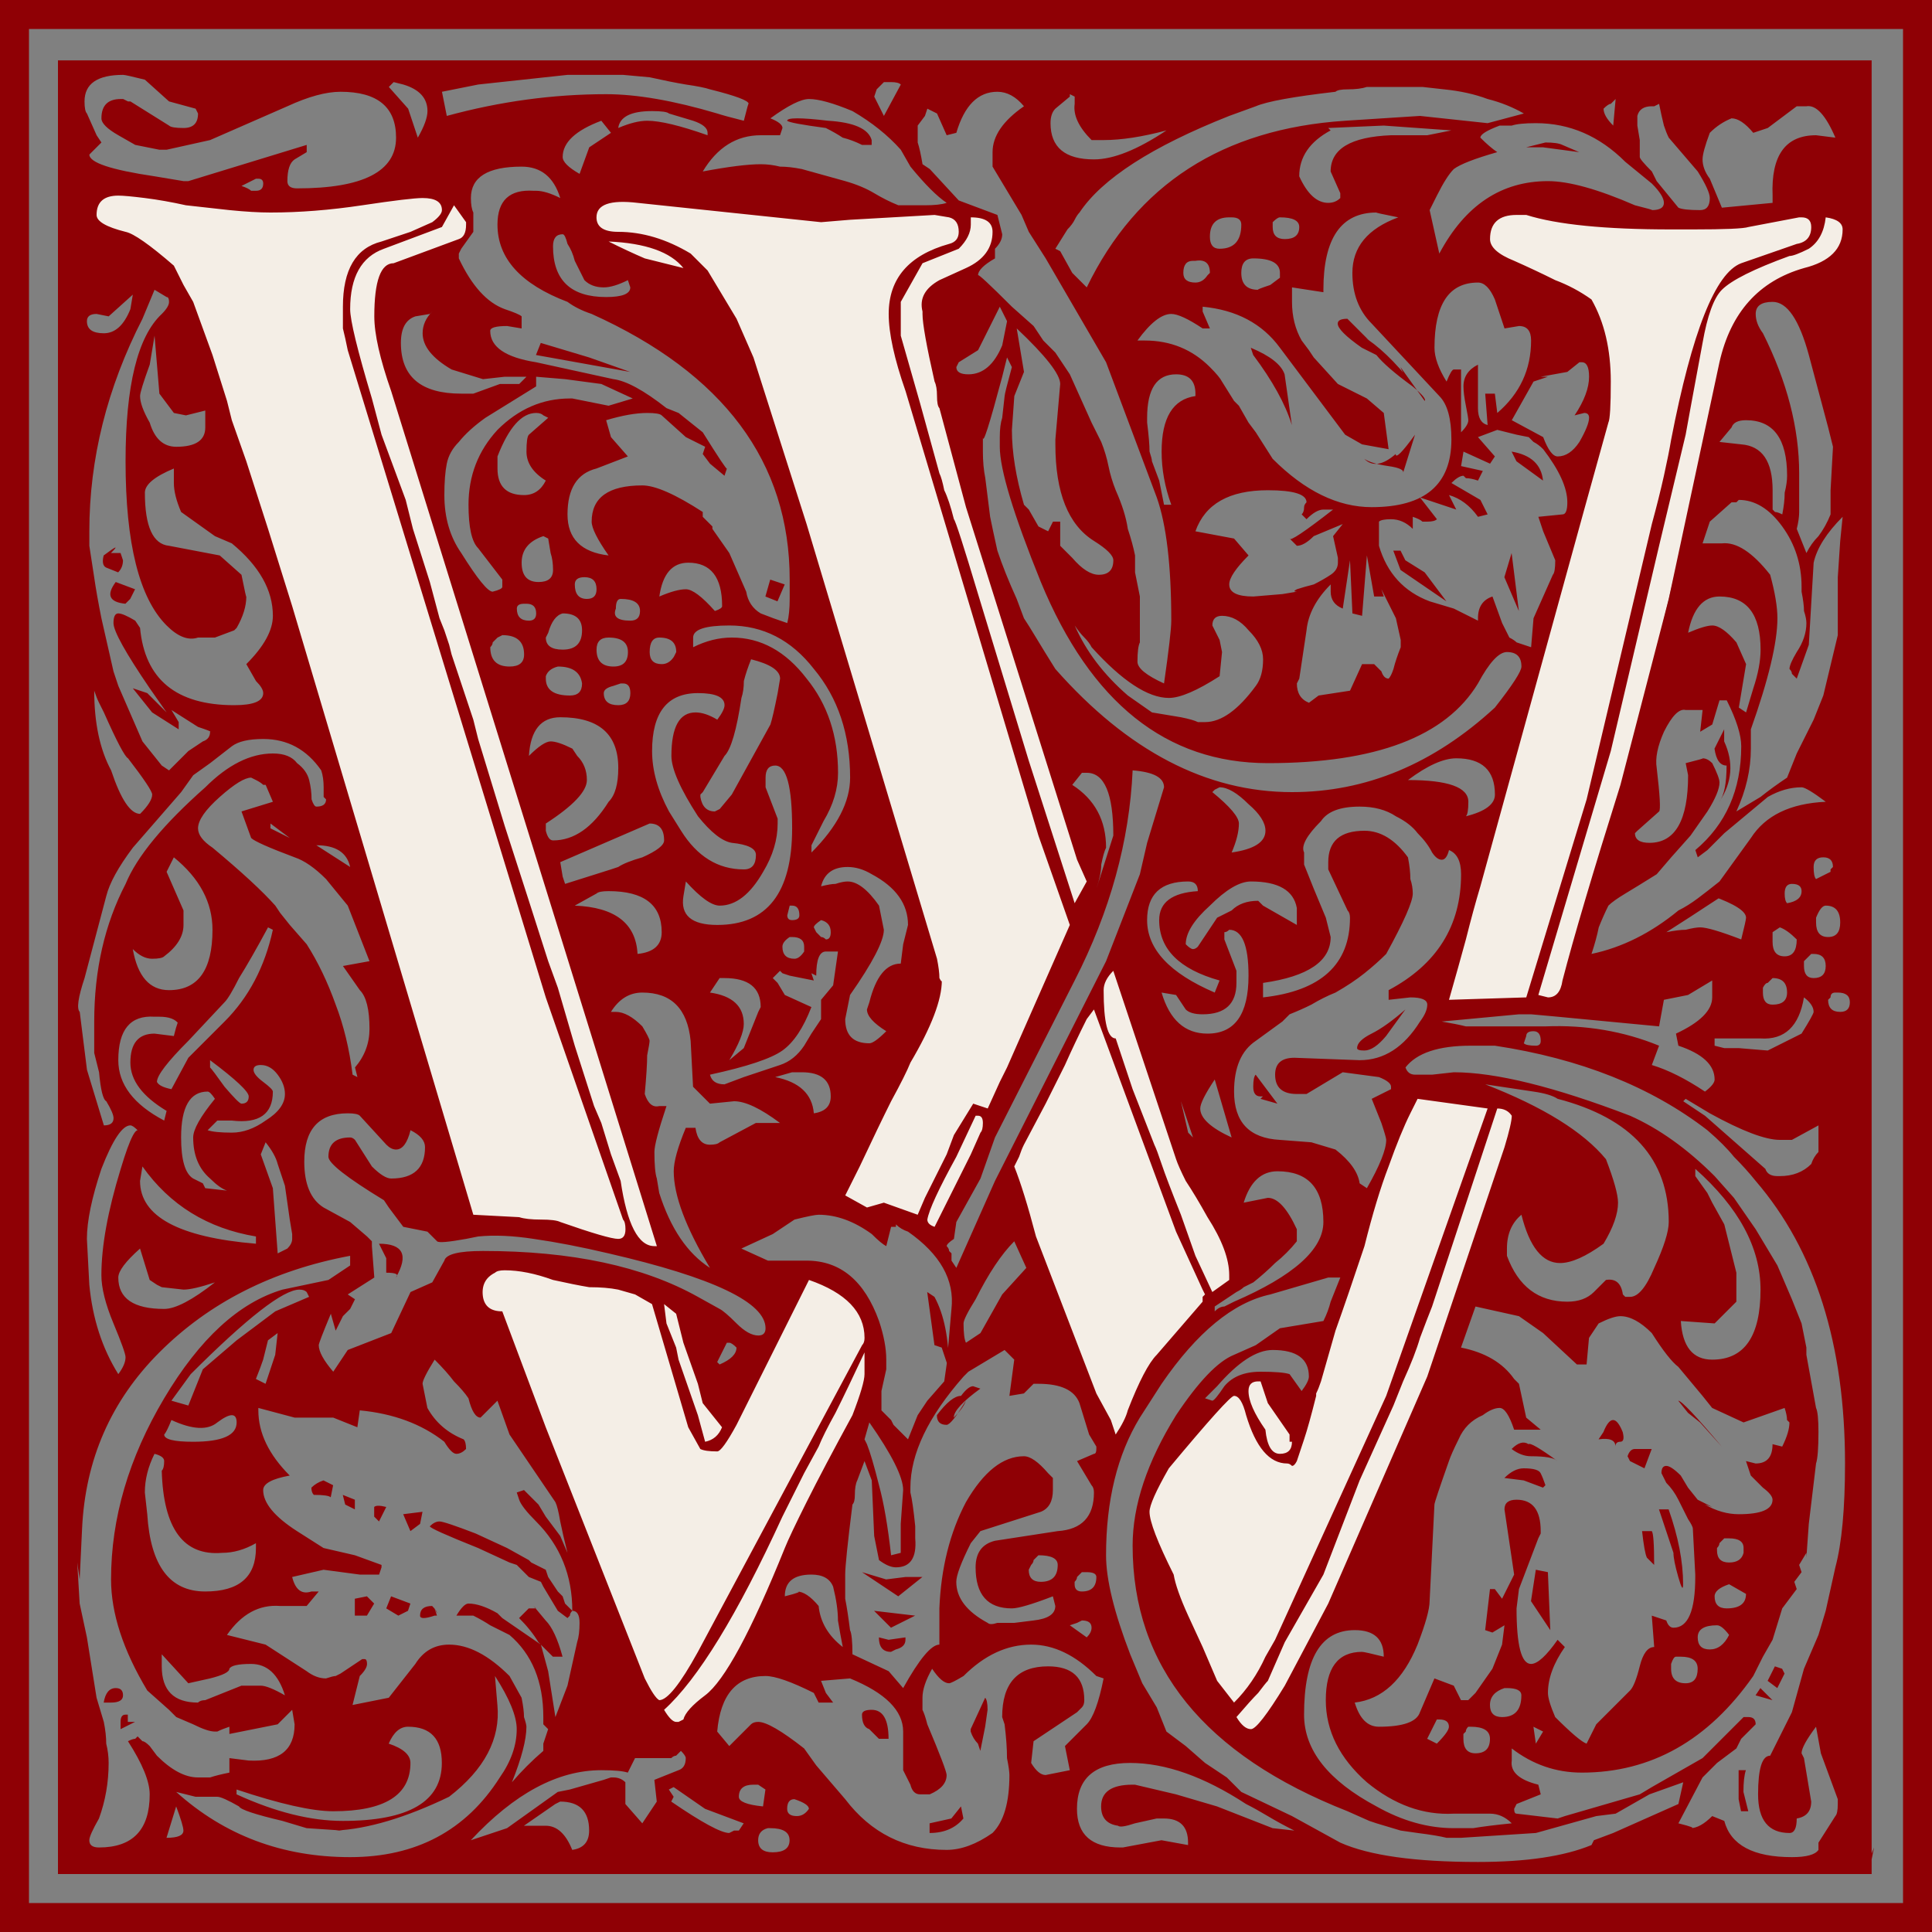 <?xml version="1.0" encoding="UTF-8" standalone="no"?>
<svg
   xmlns:dc="http://purl.org/dc/elements/1.1/"
   xmlns:cc="http://creativecommons.org/ns#"
   xmlns:rdf="http://www.w3.org/1999/02/22-rdf-syntax-ns#"
   xmlns:svg="http://www.w3.org/2000/svg"
   xmlns="http://www.w3.org/2000/svg"
   xmlns:sodipodi="http://sodipodi.sourceforge.net/DTD/sodipodi-0.dtd"
   xmlns:inkscape="http://www.inkscape.org/namespaces/inkscape"
   version="1.1"
   viewBox="0 0 500 500"
   id="svg19"
   sodipodi:docname="william-morris-letter-w.svg"
   inkscape:version="1.0.2 (1.0.2+r75+1)">
  <rect x="0" y="0" width="500" height="500" fill="#808080" stroke="none"/>
  <sodipodi:namedview
     pagecolor="#ffffff"
     bordercolor="#666666"
     borderopacity="1"
     objecttolerance="10"
     gridtolerance="10"
     guidetolerance="10"
     inkscape:pageopacity="0"
     inkscape:pageshadow="2"
     inkscape:window-width="1920"
     inkscape:window-height="1016"
     id="namedview21"
     showgrid="false"
     inkscape:zoom="1.686"
     inkscape:cx="255.33808"
     inkscape:cy="250"
     inkscape:window-x="0"
     inkscape:window-y="27"
     inkscape:window-maximized="1"
     inkscape:current-layer="svg19" />
  <defs
     id="defs7">
    <linearGradient
       id="linearGradient847"
       x1="500"
       x2="0"
       y1="500"
       y2="-4.2633e-14"
       gradientTransform="translate(209.371,97.865)"
       gradientUnits="userSpaceOnUse">
      <stop
         stop-color="#ff6700"
         offset="0"
         id="stop2" />
      <stop
         stop-color="#ffd700"
         offset="1"
         id="stop4" />
    </linearGradient>
  </defs>
  <path
     d="m26.002 44.875-5.031 13.842 14.049 7.338 12.373 9.857 72.766 240.73 9.018 0.838 19.92 3.356 24.115 4.195-2.096-7.34-13.84-46.135-25.584-79.686-15.729-44.246-17.613-63.119 0.418-13.002 19.922-7.76 3.564-6.709s-3.145-8.599-4.613-8.809c-1.468-0.21-46.972 3.145-48.23 5.871-1.258 2.726-34.391-6.709-38.375-6.709l-5.033-2.518zm131.17 2.871-5.338 0.891-0.295 16.902 25.207 7.117 9.193 4.449 26.393 79.775 24.912 80.961 4.152 16.902-30.25 54.865 17.498 7.414 2.371-2.076 11.566 5.338 40.035-86.002 0.594-11.27-18.09-51.01-18.684-63.166-5.041-32.326 8.303-5.041 5.635-5.041 3.559-5.635-2.076-5.338-9.49-2.076-14.826 0.889h-24.318l-51.01-6.523zm231.91 3.856-8.303 11.27 7.414 10.082 19.275 5.932 5.043 3.262 3.262 20.76-2.67 8.896-15.125 61.092-17.199 55.457-10.084 29.951 1.779 2.967 34.697-2.373 35.885-150.95 7.117-22.537s1.779-7.416 5.338-8.898c3.559-1.483 25.207-9.193 25.207-9.193l-1.779-15.42-18.979 2.965-22.242 0.891s-24.615-0.298-28.174-1.188c-3.559-0.89-20.463-2.965-20.463-2.965zm-99.939 197.21-6.229 7.117-9.193 20.166-13.049 26.986 28.471 72.658s5.042-19.278 7.414-19.574c2.373-0.297 20.758-24.021 20.758-24.021l7.414-5.635-17.793-28.766-13.049-38.553-4.744-10.379zm87.893 32.602-13 1.469-9.018 28.1-10.275 34.182-7.969 22.229-7.129-11.115h-6.291l-12.164 10.275-14.889 21.18-0.209 12.162 22.857 48.861 7.34 4.402 19.291-39.004 36.699-85.768 12.58-41.1-17.824-5.873zm-239.38 44.852c-3.211 0.06-12.684 0.863-12.684 0.863l-6.291 7.34s19.713 37.536 20.971 37.955 32.293 78.848 32.293 78.848l10.486-7.969 14.049-18.664 9.018-24.953 15.938-26.842 5.242-18.664-3.775-16.146-7.969-7.34-8.807-1.887-18.035 39.424-2.516-3.984-9.018-28.939s-36.697-8.806-37.955-9.016c-0.157-0.026-0.489-0.034-0.947-0.025z"
     fill="#f4eee6"
     id="path11" />
  <g
     id="g17">
    <g
       transform="translate(-146.86,-119.79)"
       id="g15">
      <path
         d="m146.86 619.79v-500h500v500h-500m7.5-7.5h485v-485h-485v485m7.5-7.5v-469.38h469.38v469.38h-469.38m470-6.875-0.625 3.125h-0.625l1.25-3.125m-462.5-448.75 2.5 5.625 1.25 1.875-3.125 3.125c0 2.084 5.625 3.959 16.875 5.625l7.5 1.25h1.25l30.625-9.375v1.875l-3.125 1.875c-1.25 0.834-1.875 2.709-1.875 5.625-1.6e-4 1.25 0.833 1.875 2.5 1.875 17.083 4.7e-4 25.625-4.375 25.625-13.125-1.6e-4 -7.916-4.792-11.875-14.375-11.875-3.75 4.7e-4 -8.333 1.25-13.75 3.75l-20 8.75-11.25 2.5h-1.875l-6.25-1.25-4.375-2.5c-2.917-1.666-4.375-3.124-4.375-4.375 0-3.333 1.667-5 5-5h0.625l1.25 0.625h0.625l10 6.25c0.417 0.417 1.667 0.625 3.75 0.625 2.5 4.7e-4 3.75-1.25 3.75-3.75l-0.625-1.25-6.875-1.875-6.25-5.625c-3.333-0.833-5.208-1.25-5.625-1.25-6.667 4.7e-4 -10 2.292-10 6.875 0 1.667 0.208 2.709 0.625 3.125m124.38-10-23.125 2.5-9.375 1.875 1.25 6.25c13.75-3.749 27.5-5.625 41.25-5.625 7.917 4.7e-4 17.5 1.667 28.75 5 1.25 0.417 3.541 1.042 6.875 1.875 0.833-3.333 1.25-4.791 1.25-4.375-1.6e-4 -0.833-3.334-2.083-10-3.75-1.25-0.416-3.334-0.833-6.25-1.25-2.5-0.416-5.625-1.041-9.375-1.875l-6.875-0.625h-14.375m-46.25 3.125 5 5.625 2.5 7.5c1.667-2.916 2.5-5.208 2.5-6.875-1.6e-4 -3.333-2.083-5.625-6.25-6.875l-2.5-0.625-1.25 1.25m132.5-0.625c-0.417-0.416-1.25-0.625-2.5-0.625h-1.875l-1.875 1.875-0.625 1.875 2.5 5 4.375-8.125m120.62 0.625c-1.25 0.417-2.917 0.625-5 0.625-1.667 4.7e-4 -2.709 0.209-3.125 0.625-10.834 1.25-17.709 2.501-20.625 3.75l-6.875 2.5c-20 7.917-32.917 16.25-38.75 25-0.417 0.417-0.834 1.042-1.25 1.875-0.417 0.834-1.042 1.667-1.875 2.5l-3.125 5 1.25 0.625 3.125 5.625 3.75 3.75c12.916-26.666 35.208-41.041 66.875-43.125l19.375-1.25 17.5 1.875 9.375-2.5c-2.917-1.666-6.042-2.916-9.375-3.75-3.334-1.25-7.084-2.083-11.25-2.5l-5.625-0.625h-14.375m-106.25 11.875-2.5 0.625-2.5-5.625-2.5-1.25-0.625 1.875-1.875 2.5v1.25c-3.1e-4 0.417-3.1e-4 1.459 0 3.125 0.416 1.25 0.833 3.126 1.25 5.625l1.875 1.25 7.5 8.125 10 3.75c0.833 3.334 1.25 5 1.25 5-3.1e-4 1.25-0.625 2.501-1.875 3.75v2.5c-2.917 1.667-4.375 3.126-4.375 4.375-3.1e-4 -0.416 2.916 2.292 8.75 8.125l5.625 5 2.5 3.75 3.125 3.125 3.75 5.625 5.625 12.5 2.5 5c0.833 2.084 1.458 4.167 1.875 6.25 0.416 2.084 1.042 4.167 1.875 6.25 1.666 3.75 2.708 7.084 3.125 10 0.833 2.5 1.458 4.792 1.875 6.875v4.375l1.25 6.25v11.875c-0.417 0.834-0.625 2.5-0.625 5-3.1e-4 1.667 2.291 3.542 6.875 5.625 1.25-8.75 1.875-14.166 1.875-16.25-3.1e-4 -14.166-1.25-24.791-3.75-31.875l-13.125-35-15.625-26.875-4.375-6.875-1.875-4.375-7.5-12.5v-3.75c-3.1e-4 -4.166 2.708-8.124 8.125-11.875-2.084-2.499-4.375-3.749-6.875-3.75-5 4.7e-4 -8.542 3.542-10.625 10.625m54.375-0.625c-6.25 1.667-11.667 2.501-16.25 2.5h-3.125c-3.334-3.333-4.792-6.458-4.375-9.375v-1.875l-1.25-0.625v0.625l-3.75 3.125c-0.833 0.834-1.25 2.084-1.25 3.75-3.1e-4 6.25 3.75 9.376 11.25 9.375 5 4.7e-4 11.25-2.499 18.75-7.5m116.25-8.125c-0.417 0.417-0.834 0.834-1.25 1.25-0.417 4.7e-4 -1.042 0.417-1.875 1.25-4.7e-4 1.25 0.833 2.709 2.5 4.375l0.625-6.875m-218.75 5c2.083 0.834 3.125 1.667 3.125 2.5l-0.625 1.875h-5c-6.25 4.7e-4 -11.25 3.126-15 9.375 6.666-1.25 11.666-1.875 15-1.875 1.666 4.7e-4 3.333 0.209 5 0.625 1.666 4.7e-4 3.541 0.209 5.625 0.625l11.25 3.125c2.916 0.834 5.416 1.875 7.5 3.125 2.083 1.25 4.166 2.292 6.25 3.125h6.875c2.5 4.7e-4 4.375-0.208 5.625-0.625-2.5-1.666-5.625-4.791-9.375-9.375l-2.5-4.375c-3.334-3.749-7.5-7.083-12.5-10-5-2.083-8.75-3.124-11.25-3.125-2.084 4.7e-4 -5.417 1.667-10 5m228.12 13.75 1.25 2.5 5.625 6.875c0.833 0.417 2.708 0.625 5.625 0.625 1.666 4.7e-4 2.499-1.041 2.5-3.125-4.7e-4 -1.25-1.042-3.541-3.125-6.875l-7.5-8.75c-0.417-0.833-0.834-1.875-1.25-3.125-0.417-1.666-0.834-3.541-1.25-5.625l-1.25 0.625h-0.625c-2.084 4.7e-4 -3.334 0.834-3.75 2.5v2.5l0.625 3.75v4.375c-4.7e-4 0.417 1.041 1.667 3.125 3.75m30-11.25-3.75 1.25c-2.084-2.499-3.959-3.749-5.625-3.75-2.084 0.834-3.959 2.084-5.625 3.75-1.25 3.334-1.875 5.625-1.875 6.875-4.7e-4 1.667 0.625 3.334 1.875 5l3.125 7.5 13.125-1.25v-1.875c-0.417-10.416 3.333-15.625 11.25-15.625l5 0.625c-2.501-5.833-5-8.541-7.5-8.125h-2.5l-7.5 5.625m-297.5 0c2.917-1.25 5.417-1.875 7.5-1.875 3.333 4.7e-4 8.541 1.25 15.625 3.75v-0.625c-1.6e-4 -1.25-1.25-2.291-3.75-3.125l-6.25-1.875c-0.417-0.416-1.875-0.625-4.375-0.625-5.417 4.7e-4 -8.333 1.459-8.75 4.375m-4.375-1.875c-6.667 2.501-10 5.625-10 9.375-1.6e-4 1.25 1.458 2.709 4.375 4.375l2.5-6.875 5.625-3.75-2.5-3.125m235.62 1.25h-3.125c-3.334 1.25-5 2.292-5 3.125 1.666 1.667 3.124 2.917 4.375 3.75-5.834 1.667-9.584 3.126-11.25 4.375-1.25 1.25-2.709 3.542-4.375 6.875l-1.875 3.75 2.5 11.25c6.666-12.5 16.041-18.75 28.125-18.75 5.416 4.7e-4 12.916 2.084 22.5 6.25 3.333 0.834 4.791 1.25 4.375 1.25 2.083 4.7e-4 3.124-0.625 3.125-1.875-4.7e-4 -1.25-1.042-2.916-3.125-5l-6.875-5.625c-6.667-6.666-14.375-9.999-23.125-10-2.917 4.7e-4 -5 0.209-6.25 0.625m-33.125 0-14.375 0.625 0.625 0.625c-5.417 2.917-8.125 6.875-8.125 11.875 2.083 4.584 4.583 6.875 7.5 6.875 1.25 4.7e-4 2.291-0.416 3.125-1.25v-1.25l-2.5-5.625c-3.1e-4 -5.833 5.208-8.958 15.625-9.375h9.375l6.25-1.25-17.5-1.25m-235.62 22.5v5l-3.125 4.375-0.625 1.25v1.25c3.333 7.084 7.292 11.459 11.875 13.125 2.5 0.834 3.958 1.459 4.375 1.875v3.125l-3.75-0.625c-2.917 4.7e-4 -4.375 0.417-4.375 1.25-1.6e-4 4.167 3.958 6.875 11.875 8.125l20 4.375c3.333 0.417 7.917 2.917 13.75 7.5l3.125 1.25 6.25 5c4.166 6.667 6.25 9.792 6.25 9.375l-0.625 1.875-3.75-3.125-1.875-2.5 0.625-1.875-5-2.5-6.25-5.625c-0.417-0.416-1.667-0.625-3.75-0.625-2.917 3.1e-4 -6.458 0.625-10.625 1.875l1.25 4.375 4.375 5-8.125 3.125c-5 1.25-7.5 5.209-7.5 11.875-1.6e-4 6.25 3.542 9.792 10.625 10.625-2.917-4.166-4.375-7.083-4.375-8.75-1.6e-4 -6.25 4.375-9.375 13.125-9.375 3.333 3.1e-4 8.541 2.292 15.625 6.875v1.25l2.5 2.5v0.625l4.375 6.25 4.375 10c0.416 2.5 1.666 4.375 3.75 5.625 2.083 0.834 4.375 1.667 6.875 2.5 0.416-1.666 0.625-3.75 0.625-6.25v-5c-1.6e-4 -30.416-17.084-53.333-51.25-68.75-2.5-0.833-4.583-1.875-6.25-3.125-12.083-4.583-18.125-11.25-18.125-20-1.6e-4 -6.25 3.125-9.166 9.375-8.75h0.625c1.667 4.7e-4 3.75 0.625 6.25 1.875-1.667-5.416-5-8.124-10-8.125-8.75 4.7e-4 -13.125 2.709-13.125 8.125-1.6e-4 1.667 0.208 2.917 0.625 3.75m-60-6.875c1.25 0.417 2.083 0.834 2.5 1.25 0.833 4.7e-4 1.25 4.7e-4 1.25 0 1.25 4.7e-4 1.875-0.625 1.875-1.875-1.6e-4 -0.833-0.417-1.25-1.25-1.25h-0.625l-3.75 1.875m-17.5 20.625 2.5 5 2.5 4.375 5 13.75 3.75 11.875 1.25 5 3.75 10.625 5.625 17.5 6.25 20 46.875 157.5 11.875 0.625c1.25 0.417 3.125 0.625 5.625 0.625 2.5 1.6e-4 4.167 0.208 5 0.625 8.333 2.917 13.333 4.375 15 4.375 1.25 1.6e-4 1.875-0.833 1.875-2.5-1.6e-4 -1.25-0.208-2.083-0.625-2.5l-20-57.5-51.25-167.5c-0.417-2.083-0.833-3.958-1.25-5.625-1.6e-4 -2.083-1.6e-4 -3.958 0-5.625-1.6e-4 -9.583 3.333-15.208 10-16.875l7.5-2.5 5.625-2.5c1.667-1.25 2.5-2.291 2.5-3.125-1.6e-4 -2.083-1.667-3.124-5-3.125-2.083 4.7e-4 -7.292 0.625-15.625 1.875-8.333 1.25-16.25 1.875-23.75 1.875-2.917 4.7e-4 -6.458-0.208-10.625-0.625-3.75-0.416-7.5-0.833-11.25-1.25-3.75-0.833-7.292-1.458-10.625-1.875-3.333-0.416-5.625-0.625-6.875-0.625-3.75 4.7e-4 -5.625 1.667-5.625 5 0 1.667 2.5 3.126 7.5 4.375 2.083 0.417 6.25 3.334 12.5 8.75m133.75-3.125 4.375 4.375 7.5 12.5 4.375 10 13.75 43.125 33.75 112.5c0.416 2.084 0.625 3.75 0.625 5 0.417 0.834 0.625 1.042 0.625 0.625-3.1e-4 5-2.709 12.084-8.125 21.25-0.833 2.084-2.5 5.417-5 10-2.084 4.167-4.792 9.792-8.125 16.875l-3.75 7.5 5.625 3.125 4.375-1.25 8.75 3.125 1.875-4.375 5.625-11.25 1.875-5 5-8.125 3.75 1.25 3.125-6.875 1.875-3.75 16.25-36.875-8.125-23.125-3.75-12.5-30.625-102.5c-2.917-8.333-4.375-15-4.375-20-3.1e-4 -9.166 5.208-15.208 15.625-18.125 1.666-0.416 2.5-1.458 2.5-3.125-3.1e-4 -2.083-0.834-3.333-2.5-3.75l-3.75-0.625-21.875 1.25-7.5 0.625-47.5-5c-7.083-0.833-10.625 0.417-10.625 3.75-1.6e-4 2.501 1.875 3.751 5.625 3.75 6.25 4.7e-4 12.5 1.875 18.75 5.625m-82.5 37.5 2.5 9.375 6.25 16.875 1.875 7.5 4.375 13.75 2.5 9.375 1.25 3.125 1.25 3.75 0.625 2.5 5.625 16.875 1.25 5 6.875 22.5 6.25 19.375 5 15.625 2.5 6.875 4.375 15 5 15.625 1.875 4.375 2.5 8.125 2.5 6.875c1.667 11.25 4.583 16.875 8.75 16.875h0.625l-68.75-221.25c-2.917-8.333-4.375-14.791-4.375-19.375-1.6e-4 -9.166 1.667-13.75 5-13.75l16.875-6.25c1.25-0.416 1.875-1.666 1.875-3.75v-0.625l-3.125-4.375-3.125 5.625-15 5.625c-5.833 2.084-8.75 7.292-8.75 15.625-1.6e-4 2.917 1.875 10.625 5.625 23.125m246.25-27.5-8.125-1.25v3.75c-3.1e-4 3.751 0.833 7.084 2.5 10l1.875 2.5 1.25 1.875 6.25 6.875 7.5 3.75 4.375 3.75 1.25 9.375-6.875-1.25-4.375-2.5-16.875-22.5c-4.584-6.25-11.25-9.791-20-10.625v1.25l1.875 4.375h-1.875c-3.75-2.499-6.459-3.749-8.125-3.75-2.5 4.7e-4 -5.417 2.292-8.75 6.875h1.875c6.666 4.7e-4 12.291 2.292 16.875 6.875 1.666 1.667 2.708 2.917 3.125 3.75l3.125 5 1.25 1.25 2.5 4.375 1.875 2.5 4.375 6.875c8.333 8.334 16.875 12.5 25.625 12.5 13.75 3.1e-4 20.625-5.833 20.625-17.5-3.1e-4 -5.416-1.042-9.166-3.125-11.25l-17.5-18.75c-3.334-3.333-5-7.708-5-13.125-3.1e-4 -6.666 3.958-11.458 11.875-14.375-4.167-0.833-6.042-1.25-5.625-1.25-9.167 4.7e-4 -13.75 6.667-13.75 20v0.625m-11.25-19.375c-0.417 4.7e-4 -1.042 0.417-1.875 1.25v1.25c-3.1e-4 2.084 1.042 3.126 3.125 3.125 2.5 4.7e-4 3.75-1.041 3.75-3.125-3.1e-4 -1.666-1.667-2.499-5-2.5m80.625 21.25c3.333 5.834 5 12.917 5 21.25-4.7e-4 6.25-0.209 9.792-0.625 10.625l-6.25 22.5-26.875 97.5c-1.25 4.167-2.501 8.75-3.75 13.75-1.25 4.584-2.709 9.792-4.375 15.625l20-0.625 15.625-51.25 16.875-71.25c1.25-4.583 2.291-8.75 3.125-12.5 0.833-3.75 1.458-6.875 1.875-9.375 5.416-27.916 11.458-43.125 18.125-45.625l14.375-5c2.499-0.416 3.749-1.875 3.75-4.375-4.7e-4 -1.666-0.834-2.499-2.5-2.5h-0.625l-13.125 2.5c-1.25 0.417-6.042 0.625-14.375 0.625h-5.625c-17.084 4.7e-4 -29.584-1.25-37.5-3.75h-2.5c-4.584 4.7e-4 -6.875 2.084-6.875 6.25-4.7e-4 2.084 2.083 3.959 6.25 5.625 3.749 1.667 7.291 3.334 10.625 5 3.333 1.25 6.458 2.917 9.375 5m-93.125-21.25h-0.625c-3.334 4.7e-4 -5 1.667-5 5-3.1e-4 2.084 0.833 3.126 2.5 3.125 3.75 4.7e-4 5.625-2.083 5.625-6.25-3.1e-4 -1.25-0.833-1.875-2.5-1.875m-67.5 0v1.875c-3.1e-4 2.084-1.042 4.167-3.125 6.25l-9.375 3.75-5.625 10v8.75l5 17.5 5 18.125c0.417 0.834 0.833 2.292 1.25 4.375 0.833 1.667 1.666 4.167 2.5 7.5 0.416 0.417 2.5 6.875 6.25 19.375l13.125 43.125 11.875 36.875 3.125-5.625-2.5-5.625-28.75-91.25-6.875-25.625c-0.417-0.416-0.625-1.458-0.625-3.125-3.1e-4 -1.666-0.209-2.916-0.625-3.75-2.084-9.166-3.125-15-3.125-17.5v-0.625c-0.833-3.333 0.625-6.041 4.375-8.125l6.875-3.125c4.583-2.083 6.875-5.208 6.875-9.375-3.1e-4 -2.499-1.875-3.749-5.625-3.75m221.25 0c-0.417 3.751-1.875 6.459-4.375 8.125-2.501 1.25-4.167 1.875-5 1.875-9.167 3.334-15 6.25-17.5 8.75-2.084 2.084-3.751 6.667-5 13.75l-3.125 16.875-1.25 6.875-6.875 28.75-12.5 53.125-18.75 63.125 2.5 0.625c2.083 3.1e-4 3.333-1.458 3.75-4.375 2.916-11.25 7.916-28.125 15-50.625l12.5-48.125 13.125-61.25c2.916-12.916 10.208-21.041 21.875-24.375 6.666-1.666 9.999-5 10-10-4.7e-4 -1.666-1.459-2.708-4.375-3.125m-310 16.25c-2.5 1.25-4.583 1.875-6.25 1.875-2.083 4.7e-4 -3.75-0.625-5-1.875-0.833-1.666-1.667-3.333-2.5-5-0.417-1.666-1.042-3.124-1.875-4.375-0.417-1.666-0.833-2.499-1.25-2.5-1.667 4.7e-4 -2.5 1.042-2.5 3.125-1.6e-4 8.751 4.583 13.125 13.75 13.125 4.167 4.7e-4 6.25-0.833 6.25-2.5l-0.625-1.875m-5-10c3.333 1.667 6.458 3.126 9.375 4.375 3.333 0.834 6.666 1.667 10 2.5-3.334-4.166-9.792-6.458-19.375-6.875m171.25 11.25 2.5-1.875v-1.25c-3.1e-4 -2.499-2.292-3.749-6.875-3.75-2.084 4.7e-4 -3.125 1.25-3.125 3.75-3.1e-4 2.917 1.458 4.375 4.375 4.375-0.417 4.7e-4 0.625-0.416 3.125-1.25m-20-6.25c-1.667 4.7e-4 -2.5 1.042-2.5 3.125-3.1e-4 1.667 1.041 2.501 3.125 2.5 1.25 4.7e-4 2.291-0.625 3.125-1.875l0.625-0.625c-3.1e-4 -2.499-1.25-3.541-3.75-3.125h-0.625m65.625 31.25c0.833-2.083 1.458-3.124 1.875-3.125h1.875v16.25c1.25-1.25 1.875-2.291 1.875-3.125-4.7e-4 -0.416-0.209-1.666-0.625-3.75-0.417-2.083-0.625-3.749-0.625-5-4.7e-4 -2.499 1.25-4.375 3.75-5.625v11.25c-4.7e-4 2.5 0.833 3.959 2.5 4.375l-0.625-8.125h2.5l0.625 5c5.833-5 8.749-11.25 8.75-18.75-4.7e-4 -2.499-1.042-3.749-3.125-3.75l-3.75 0.625c-4.7e-4 4.7e-4 -0.209-0.625-0.625-1.875-0.417-1.25-1.042-3.124-1.875-5.625-1.25-2.916-2.709-4.375-4.375-4.375-7.5 4.7e-4 -11.25 5.625-11.25 16.875-3.1e-4 2.501 1.041 5.417 3.125 8.75m-337.5-16.25c-9.167 17.917-13.75 36.25-13.75 55v3.75l1.25 8.125c0.417 2.917 1.042 6.459 1.875 10.625 0.833 3.75 1.875 8.334 3.125 13.75l1.25 3.75 6.25 14.375 5 6.25 1.875 1.25 5-5 3.75-2.5c1.25-0.416 1.875-1.25 1.875-2.5 0.417 3.1e-4 -0.625-0.417-3.125-1.25l-6.875-4.375 1.875 3.125v1.875l-6.875-4.375-5-6.25 3.75 1.25 5 5-4.375-6.25c-6.25-9.166-9.375-14.791-9.375-16.875 0-1.666 0.417-2.5 1.25-2.5 0.833 3.1e-4 2.292 0.625 4.375 1.875l1.25 1.875c1.25 13.334 9.375 20 24.375 20 5 3.1e-4 7.5-1.042 7.5-3.125-1.6e-4 -0.833-0.625-1.875-1.875-3.125l-2.5-4.375c4.583-4.583 6.875-8.75 6.875-12.5-1.6e-4 -6.666-3.542-12.916-10.625-18.75l-4.375-1.875-8.75-6.25c-1.25-2.916-1.875-5.416-1.875-7.5v-3.75c-5 2.084-7.5 4.167-7.5 6.25 0 8.75 2.083 13.334 6.25 13.75l13.125 2.5 5.625 5c0.833 4.167 1.25 6.042 1.25 5.625 0 2.5-0.833 5.209-2.5 8.125l-0.625 0.625-5 1.875h-4.375c-2.5 0.833-5.208-0.208-8.125-3.125-7.083-7.083-10.625-21.25-10.625-42.5 0-19.583 3.125-32.291 9.375-38.125 1.25-1.25 1.875-2.291 1.875-3.125 0-0.833-0.208-1.25-0.625-1.25l-3.125-1.875-3.125 7.5m-2.5-6.25-6.25 5.625-3.125-0.625c-1.667 4.7e-4 -2.5 0.625-2.5 1.875 0 2.084 1.458 3.126 4.375 3.125 2.917 4.7e-4 5.208-2.083 6.875-6.25l0.625-3.75m421.88 10c6.25 12.5 9.374 24.584 9.375 36.25v5.625c-4.7e-4 1.25-4.7e-4 2.709 0 4.375-4.7e-4 1.25-0.209 2.709-0.625 4.375l2.5 6.25c0.833-1.666 1.875-3.125 3.125-4.375 1.25-1.666 2.291-3.541 3.125-5.625v-6.25l0.625-11.25-1.25-5-5-18.75c-2.501-9.166-5.625-13.75-9.375-13.75-2.917 4.7e-4 -4.375 1.042-4.375 3.125-4.7e-4 1.667 0.625 3.334 1.875 5m-197.5-6.875-5.625 11.25-5 3.125-0.625 1.25c-3.1e-4 1.25 1.042 1.875 3.125 1.875 3.75 4.7e-4 6.666-2.499 8.75-7.5l1.25-6.25-1.875-3.75m-122.5 18.125h-5.625l-5.625 0.625-8.125-2.5c-5-2.916-7.5-6.041-7.5-9.375-1.6e-4 -2.083 0.833-3.958 2.5-5.625l-0.625 0.625-3.75 0.625c-2.5 0.834-3.75 3.126-3.75 6.875-1.6e-4 8.751 5.208 13.125 15.625 13.125h3.125l6.875-2.5h5l1.875-1.875m126.88-12.5 1.875 11.25-2.5 6.25-0.625 8.75c-3.1e-4 5.834 1.041 12.292 3.125 19.375l1.25 1.25 2.5 4.375 2.5 1.25 1.25-2.5h1.875v6.25l3.125 3.125c2.5 2.917 4.791 4.375 6.875 4.375 2.5 3.1e-4 3.75-1.25 3.75-3.75-3.1e-4 -1.25-1.667-2.916-5-5-6.667-4.166-10-12.5-10-25v-1.25l1.25-14.375c-3.1e-4 -2.499-3.75-7.291-11.25-14.375m-224.38 24.375c1.25 4.167 3.542 6.25 6.875 6.25 5 3.1e-4 7.5-1.666 7.5-5v-4.375l-5 1.25-3.125-0.625-3.75-5-1.25-15-1.25 7.5c-1.667 4.584-2.5 7.292-2.5 8.125 0 1.667 0.833 3.959 2.5 6.875m220.62-11.875c-3.334 12.5-5 17.709-5 15.625v3.75c-3.1e-4 2.5 0.208 4.792 0.625 6.875l1.25 10c0.417 2.084 1.042 5 1.875 8.75 1.25 3.75 2.916 7.917 5 12.5l1.875 5c0.833 1.25 1.875 2.917 3.125 5 1.25 2.084 2.916 4.792 5 8.125 18.75 21.25 39.166 31.875 61.25 31.875 19.166 3.1e-4 36.666-7.291 52.5-21.875 4.583-5.833 6.875-9.375 6.875-10.625-4.7e-4 -2.5-1.25-3.75-3.75-3.75-2.084 3.1e-4 -4.584 2.709-7.5 8.125-8.334 13.75-26.459 20.625-54.375 20.625-26.25 3.1e-4 -45.834-15.625-58.75-46.875-7.084-17.5-10.625-29.166-10.625-35v-2.5c-3.1e-4 -2.083 0.208-3.75 0.625-5l0.625-5.625c-3.1e-4 -0.416 0.625-2.916 1.875-7.5l-1.25-2.5-1.25 5m139.38 0h1.875l-3.75 1.25-5.625 10 8.125 4.375c1.25 3.334 2.499 5 3.75 5 2.083 3.1e-4 3.958-1.25 5.625-3.75 1.666-2.916 2.499-5 2.5-6.25-4.7e-4 -0.833-0.417-1.25-1.25-1.25l-2.5 0.625c2.499-3.749 3.749-7.083 3.75-10-4.7e-4 -2.499-0.625-3.749-1.875-3.75h-0.625l-3.125 2.5-6.875 1.25m-97.5 33.125h1.875c-1.667-4.583-2.5-9.166-2.5-13.75-3.1e-4 -8.75 2.916-13.541 8.75-14.375v-0.625c-3.1e-4 -3.333-1.667-5-5-5-5 4.7e-4 -7.5 3.751-7.5 11.25v1.25c0.417 3.334 0.625 5.834 0.625 7.5 0.416 1.25 0.625 2.084 0.625 2.5l1.875 5 1.25 6.25m-162.5-30.625c-5.417 3.334-9.792 6.042-13.125 8.125-2.917 2.084-5.208 4.167-6.875 6.25-1.667 1.667-2.708 3.542-3.125 5.625-0.417 2.084-0.625 4.792-0.625 8.125-1.6e-4 5.834 1.458 10.834 4.375 15 4.167 6.667 6.875 10 8.125 10 1.667-0.416 2.5-0.833 2.5-1.25v-1.875l-6.25-8.125c-1.667-1.666-2.5-5.416-2.5-11.25-1.6e-4 -7.5 2.5-13.958 7.5-19.375 5.417-5.416 11.667-8.124 18.75-8.125h0.625l9.375 1.875 6.25-1.875-8.125-3.75-9.375-1.25-7.5-0.625v2.5m-10 18.125v3.125c-1.6e-4 4.584 2.292 6.875 6.875 6.875 2.5 3.1e-4 4.375-1.25 5.625-3.75-3.333-2.083-5-4.583-5-7.5-1.6e-4 -2.5 0.208-3.958 0.625-4.375l5-4.375-1.25-0.625c-0.417-0.416-1.042-0.625-1.875-0.625-3.75 3.1e-4 -7.083 3.75-10 11.25m332.5 15c0.416-2.083 0.625-3.958 0.625-5.625 0.416-1.666 0.625-3.125 0.625-4.375-4.7e-4 -9.583-3.542-14.375-10.625-14.375-2.084 3.1e-4 -3.334 0.625-3.75 1.875l-3.125 3.75 5.625 0.625c5.416 0.417 8.124 4.375 8.125 11.875v5c-4.7e-4 3.1e-4 0.208 0.209 0.625 0.625 0.416 3.1e-4 1.041 0.209 1.875 0.625m-78.75-20 4.375 5-1.25 1.875-6.875-3.125-0.625 3.75 5.625 1.25-1.25 2.5c-1.25-0.416-2.292-0.625-3.125-0.625-0.417-0.416-0.625-0.625-0.625-0.625-0.834 3.1e-4 -1.875 0.625-3.125 1.875l7.5 4.375 1.875 3.75-2.5 0.625c-2.084-2.916-4.584-4.791-7.5-5.625l1.875 3.75-9.375-3.125 4.375 5.625c-0.417 0.417-1.25 0.625-2.5 0.625-3.1e-4 3.1e-4 -0.417 3.1e-4 -1.25 0-0.417-0.416-1.25-0.833-2.5-1.25v3.125c-1.667-1.666-3.542-2.5-5.625-2.5-1.667 3.1e-4 -2.709 0.209-3.125 0.625v6.25c2.083 7.084 6.458 11.875 13.125 14.375l6.25 1.875 6.25 3.125v-0.625c-4.7e-4 -2.916 1.25-4.791 3.75-5.625l2.5 6.875c0.833 1.667 1.458 2.917 1.875 3.75 0.833 0.417 1.458 0.833 1.875 1.25l3.75 1.25 0.625-7.5 5-11.25c0.416-0.416 0.625-1.666 0.625-3.75-4.7e-4 3.1e-4 -1.042-2.5-3.125-7.5l-1.25-3.75 6.25-0.625c0.833 3.1e-4 1.25-1.041 1.25-3.125-4.7e-4 -3.75-2.084-8.333-6.25-13.75-0.834-0.833-1.667-1.458-2.5-1.875-0.417-0.416-0.834-0.833-1.25-1.25l-3.125-0.625-5-1.25-5 1.875m-73.125 24.375 10 1.875 3.75 4.375c-3.334 3.334-5 5.834-5 7.5-3.1e-4 2.084 2.083 3.125 6.25 3.125l7.5-0.625 3.75-0.625c-0.834 3.1e-4 -0.834-0.208 0-0.625 1.25-0.416 2.708-0.833 4.375-1.25 1.666-0.833 3.125-1.666 4.375-2.5 1.25-0.833 1.875-1.875 1.875-3.125v-1.25l-1.25-5.625 2.5-3.125-7.5 3.125c-1.667 1.667-3.125 2.5-4.375 2.5l-1.875-1.875c-3.1e-4 0.834 3.75-1.666 11.25-7.5h-2.5c-1.25 3.1e-4 -2.709 0.834-4.375 2.5l-1.25-1.25c0.417-0.416 0.625-1.041 0.625-1.875-3.1e-4 -0.416 0.208-0.833 0.625-1.25-3.1e-4 -2.083-3.334-3.125-10-3.125-10 3.1e-4 -16.25 3.542-18.75 10.625m133.12-2.5-1.875 5.625h5c3.749-0.416 7.916 2.292 12.5 8.125 1.25 4.584 1.875 8.334 1.875 11.25-4.7e-4 6.25-2.292 15.834-6.875 28.75v5c-4.7e-4 5.417-1.25 10.834-3.75 16.25 2.083-1.25 4.166-2.5 6.25-3.75 2.083-1.666 4.375-3.333 6.875-5 0.833-2.083 1.666-4.166 2.5-6.25 1.25-2.5 2.708-5.416 4.375-8.75l2.5-6.25 3.75-15.625v-15l0.625-9.375 0.625-6.25c-4.167 4.167-6.667 8.125-7.5 11.875l-1.25 21.25-3.125 8.75c-0.417-0.417-0.834-0.833-1.25-1.25-4.7e-4 -0.416-0.209-0.833-0.625-1.25-4.7e-4 -0.833 0.625-2.291 1.875-4.375 1.666-2.5 2.499-5 2.5-7.5-4.7e-4 -0.833-0.209-1.875-0.625-3.125-4.7e-4 -1.25-0.209-2.916-0.625-5v-1.25c-4.7e-4 -5.833-1.667-11.041-5-15.625-3.334-4.583-7.084-6.875-11.25-6.875l-0.625 0.625h-1.25l-5.625 5m-300.62 4.375-1.25-0.625c-3.75 1.25-5.625 3.542-5.625 6.875-1.6e-4 3.334 1.458 5 4.375 5 2.5 3.1e-4 3.75-1.041 3.75-3.125-1.6e-4 -1.666-0.208-3.125-0.625-4.375l-0.625-3.75m211.88 4.375-1.25 15.625-2.5-0.625-0.625-13.75-1.875 12.5c-2.084-0.833-3.125-2.291-3.125-4.375v-1.875c-3.75 3.75-5.834 7.709-6.25 11.875l-1.875 12.5-0.625 1.25c-3.1e-4 2.5 1.041 4.167 3.125 5l2.5-1.875 8.125-1.25 3.125-6.875h3.125l1.875 1.875c0.416 1.25 1.041 1.875 1.875 1.875 0.416-0.417 0.833-1.25 1.25-2.5 0.416-1.666 1.041-3.541 1.875-5.625v-1.875l-1.25-5.625-3.75-7.5 0.625 1.875h-2.5l-1.875-10.625m-183.12 10.625c2.916-1.25 5.208-1.875 6.875-1.875 1.666 3.1e-4 4.166 1.875 7.5 5.625 1.25-0.416 1.875-0.833 1.875-1.25-1.6e-4 -7.5-2.917-11.25-8.75-11.25-4.167 3.1e-4 -6.667 2.917-7.5 8.75m-19.375-5c-1.667 3.1e-4 -2.5 0.625-2.5 1.875-1.6e-4 2.5 1.042 3.75 3.125 3.75 1.667 3.1e-4 2.5-0.833 2.5-2.5-1.6e-4 -2.083-1.042-3.125-3.125-3.125m9.375 5.625c-0.833 3.1e-4 -1.25 0.834-1.25 2.5-0.833 2.084 0.417 3.125 3.75 3.125 1.667 3.1e-4 2.5-0.833 2.5-2.5-1.6e-4 -2.083-1.667-3.125-5-3.125m276.25 8.75c2.916-1.25 5-1.875 6.25-1.875 1.666 3.1e-4 3.749 1.458 6.25 4.375l2.5 5.625-1.875 11.25 1.875 1.25 1.875-6.25c1.25-3.75 1.875-7.083 1.875-10-4.7e-4 -9.166-3.542-13.75-10.625-13.75-4.167 3.1e-4 -6.875 3.125-8.125 9.375m-301.25-7.5c-1.25 3.1e-4 -1.875 0.417-1.875 1.25-1.6e-4 2.084 1.042 3.125 3.125 3.125 1.25 3.1e-4 1.875-0.625 1.875-1.875-1.6e-4 -1.666-0.833-2.5-2.5-2.5h-0.625m10 2.5c-1.667 0.417-2.917 2.084-3.75 5l-0.625 1.25c-1.6e-4 2.084 1.458 3.125 4.375 3.125 3.333 3.1e-4 5-1.666 5-5-1.6e-4 -2.916-1.667-4.375-5-4.375m170 6.875 0.625 3.125-0.625 6.25c-5.834 3.75-10.209 5.625-13.125 5.625-5.417 3.1e-4 -12.084-4.375-20-13.125-0.417-0.833-1.042-1.666-1.875-2.5-0.833-0.833-1.667-1.875-2.5-3.125 2.916 6.667 7.5 12.709 13.75 18.125l6.25 4.375 7.5 1.25c2.083 0.417 3.541 0.833 4.375 1.25 1.25 3.1e-4 1.875 3.1e-4 1.875 0 4.166 3.1e-4 8.541-3.125 13.125-9.375 1.25-1.666 1.875-3.958 1.875-6.875-3.1e-4 -2.5-1.25-5-3.75-7.5-2.084-2.5-4.375-3.75-6.875-3.75-1.667 3.1e-4 -2.5 0.834-2.5 2.5l1.875 3.75m-136.25 1.875c3.333-1.666 6.666-2.5 10-2.5 7.5 3.1e-4 13.958 3.542 19.375 10.625 5.416 6.667 8.125 14.792 8.125 24.375-1.6e-4 4.167-1.25 8.334-3.75 12.5-2.084 4.167-3.125 6.25-3.125 6.25v1.875c6.666-6.666 10-13.125 10-19.375-1.6e-4 -11.25-3.125-20.625-9.375-28.125-5.834-7.5-13.125-11.25-21.875-11.25-6.25 3.1e-4 -9.375 1.042-9.375 3.125v2.5m-50.625-2.5-1.25 1.25c-1.6e-4 0.417-0.208 0.834-0.625 1.25-1.6e-4 3.334 1.667 5 5 5 2.5 3.1e-4 3.75-1.041 3.75-3.125-1.6e-4 -3.333-1.875-5-5.625-5l-1.25 0.625m28.75 0c-2.083 3.1e-4 -3.125 1.042-3.125 3.125-1.6e-4 2.917 1.458 4.375 4.375 4.375 2.5 3.1e-4 3.75-1.25 3.75-3.75-1.6e-4 -2.5-1.667-3.75-5-3.75m13.125 0c-1.667 3.1e-4 -2.5 1.25-2.5 3.75-1.6e-4 2.084 1.041 3.125 3.125 3.125 1.25 3.1e-4 2.291-0.625 3.125-1.875l0.625-1.25c-1.6e-4 -2.5-1.458-3.75-4.375-3.75m23.75 5.625c-0.833 2.084-1.458 3.959-1.875 5.625-1.6e-4 1.667-0.209 3.125-0.625 4.375-1.25 8.334-2.709 13.334-4.375 15l-5.625 9.375-0.625 0.625v0.625c0.417 2.5 1.666 3.75 3.75 3.75l1.25-0.625 3.125-3.75 10-18.125c0.416-1.25 1.041-3.958 1.875-8.125l0.625-3.75c-1.6e-4 -2.083-2.5-3.75-7.5-5m-50 1.875c-1.667 0.417-2.708 1.25-3.125 2.5v0.625c-1.6e-4 2.917 2.083 4.375 6.25 4.375 2.083 3.1e-4 3.125-1.041 3.125-3.125-0.417-2.916-2.5-4.375-6.25-4.375m16.25 4.375-1.875 0.625c-1.667 0.417-2.5 1.042-2.5 1.875-1.6e-4 2.084 1.25 3.125 3.75 3.125 2.083 3.1e-4 3.125-1.042 3.125-3.125-1.6e-4 -1.666-0.625-2.5-1.875-2.5h-0.625m12.5 33.125 3.125 5c4.166 6.667 9.583 10 16.25 10 2.083 3.1e-4 3.125-1.25 3.125-3.75-1.6e-4 -1.666-2.084-2.708-6.25-3.125-2.5-0.417-5.417-2.708-8.75-6.875-4.584-7.083-6.875-12.291-6.875-15.625-1.6e-4 -7.5 2.083-11.25 6.25-11.25 1.666 3.1e-4 3.541 0.625 5.625 1.875 1.25-1.666 1.875-2.916 1.875-3.75-1.6e-4 -2.083-2.292-3.125-6.875-3.125-7.917 3.1e-4 -11.875 5-11.875 15-1.6e-4 5 1.458 10.209 4.375 15.625m-148.75-31.25c0 8.334 1.458 15.209 4.375 20.625 2.5 7.5 5 11.25 7.5 11.25 2.083-2.083 3.125-3.75 3.125-5 0-0.833-2.083-3.958-6.25-9.375-0.833-0.417-2.917-4.375-6.25-11.875-0.417-0.833-0.833-1.666-1.25-2.5-0.417-0.833-0.833-1.875-1.25-3.125m420.62 2.5-1.875 6.25-3.125 1.875 0.625-5.625h-4.375c-1.667-0.417-3.542 1.458-5.625 5.625-1.667 3.75-2.292 6.875-1.875 9.375 0.833 7.084 1.041 10.834 0.625 11.25l-5.625 5-0.625 0.625c-4.7e-4 1.667 1.25 2.5 3.75 2.5 6.666 3.1e-4 9.999-5.833 10-17.5l-0.625-3.125c3.333-0.833 4.791-1.25 4.375-1.25 0.833 3.1e-4 1.666 0.417 2.5 1.25 1.25 2.5 1.875 4.167 1.875 5-4.7e-4 1.667-1.042 4.167-3.125 7.5l-4.375 6.25-5 5.625-3.75 4.375c-3.334 2.084-6.042 3.75-8.125 5-2.084 1.25-3.542 2.292-4.375 3.125-0.834 1.667-1.667 3.542-2.5 5.625-0.417 2.084-1.042 4.375-1.875 6.875 7.916-1.666 15.416-5.416 22.5-11.25 1.666-0.833 3.333-1.875 5-3.125 1.666-1.25 3.541-2.708 5.625-4.375l8.125-11.25c3.749-5.833 10.208-8.958 19.375-9.375-3.334-2.5-5.417-3.75-6.25-3.75-2.917 3.1e-4 -5.834 0.834-8.75 2.5l-11.25 9.375-4.375 4.375-2.5 1.875-0.625-1.875c7.916-6.666 11.875-15.625 11.875-26.875-4.7e-4 -2.916-1.25-6.875-3.75-11.875h-1.875m-308.12 14.375c2.5-2.5 4.375-3.75 5.625-3.75 1.25 3.1e-4 3.125 0.625 5.625 1.875l1.25 1.875c1.667 1.667 2.5 3.75 2.5 6.25-1.6e-4 2.917-3.542 6.667-10.625 11.25v1.875c0.417 1.667 1.042 2.5 1.875 2.5 5.417 3.1e-4 10.208-3.333 14.375-10 1.667-1.666 2.5-4.583 2.5-8.75-1.6e-4 -8.75-5-13.125-15-13.125-5 3.1e-4 -7.708 3.334-8.125 10m-53.75 3.75c-3.75-5.416-8.75-8.125-15-8.125-3.75 3.1e-4 -6.458 0.625-8.125 1.875l-5.625 4.375-4.375 3.125-3.125 4.375-12.5 14.375c-3.75 5-6.042 9.167-6.875 12.5l-5.625 21.25c-1.667 5-2.083 7.917-1.25 8.75l1.875 15 4.375 14.375c1.667 1.6e-4 2.5-0.625 2.5-1.875 0-0.833-0.625-2.291-1.875-4.375-0.833-0.417-1.458-2.916-1.875-7.5l-1.25-5v-8.125c0-13.333 2.708-25.208 8.125-35.625 2.917-7.083 9.792-15.416 20.625-25 5.833-5.833 11.667-8.75 17.5-8.75 2.917 3.1e-4 5 0.834 6.25 2.5 1.667 1.25 2.708 2.709 3.125 4.375 0.417 1.667 0.625 3.334 0.625 5 0.417 1.25 0.833 1.875 1.25 1.875 1.667 3.1e-4 2.5-0.625 2.5-1.875l-0.625-0.625v-2.5c-1.6e-4 -1.666-0.208-3.125-0.625-4.375m281.25 2.5c10.416 3.1e-4 15.625 1.875 15.625 5.625-4.7e-4 2.084-0.209 3.334-0.625 3.75 5-1.25 7.5-3.125 7.5-5.625-4.7e-4 -6.25-3.334-9.375-10-9.375-3.334 3.1e-4 -7.5 1.875-12.5 5.625m-186.88 26.25-0.625 3.75c-0.834 5 2.083 7.5 8.75 7.5 12.916 3.1e-4 19.375-8.333 19.375-25-1.6e-4 -10.833-1.458-16.25-4.375-16.25-1.667 3.1e-4 -2.5 1.042-2.5 3.125v2.5l3.125 8.125v1.25c-1.6e-4 4.167-1.25 8.334-3.75 12.5-3.334 5.834-7.084 8.75-11.25 8.75-2.084 3.1e-4 -5-2.083-8.75-6.25m115.62-28.75c-0.834 18.334-5.834 36.459-15 54.375l-20.625 40.625-3.75 10.625-6.25 11.25-0.625 4.375c-1.25 0.833-1.875 1.458-1.875 1.875 0.416 0.417 0.625 0.833 0.625 1.25l0.625 0.625v1.875l1.25 1.875 10-22.5 28.75-56.875 8.75-22.5 1.875-8.125 4.375-14.375c-3.1e-4 -2.5-2.709-3.958-8.125-4.375m-15.625 3.75c5.833 3.75 8.75 9.167 8.75 16.25-0.417 0.834-0.834 2.292-1.25 4.375-3.1e-4 1.667-0.417 3.75-1.25 6.25 2.916-9.166 4.375-13.75 4.375-13.75-3.1e-4 -10.833-2.292-16.25-6.875-16.25h-1.25l-2.5 3.125m-206.25 31.25 1.25 1.875 2.5 3.125 4.375 5c2.917 4.584 5.417 9.792 7.5 15.625 2.083 5.417 3.542 11.459 4.375 18.125l1.25 0.625-0.625-2.5c2.5-2.916 3.75-6.25 3.75-10-1.6e-4 -5-0.833-8.333-2.5-10l-4.375-6.25 6.875-1.25-5.625-14.375-5.625-6.875c-2.917-2.916-5.625-4.791-8.125-5.625-6.667-2.5-10.417-4.166-11.25-5l-2.5-6.875 8.125-2.5-1.875-4.375c-1.6e-4 3.1e-4 -0.208 3.1e-4 -0.625 0-0.417-0.417-1.042-0.833-1.875-1.25l-1.25-0.625c-1.667 3.1e-4 -4.375 1.667-8.125 5-3.75 3.334-5.625 6.042-5.625 8.125 0 1.667 1.25 3.334 3.75 5 7.5 6.25 12.917 11.25 16.25 15m242.5-29.375c4.583 3.75 6.875 6.459 6.875 8.125-3.1e-4 2.084-0.625 4.584-1.875 7.5 5.833-0.833 8.75-2.708 8.75-5.625-3.1e-4 -2.083-1.458-4.375-4.375-6.875-2.917-2.916-5.417-4.375-7.5-4.375l-1.25 0.625-0.625 0.625m28.125 7.5c-3.75 3.75-5.209 6.459-4.375 8.125v3.125l2.5 6.25 3.125 7.5c0.833 3.334 1.25 5 1.25 5-3.1e-4 6.25-5.834 10.209-17.5 11.875v3.75c15-1.666 22.5-8.541 22.5-20.625-3.1e-4 -0.833-0.209-1.458-0.625-1.875l-5-10.625v-1.875c-3.1e-4 -5.416 3.125-8.125 9.375-8.125 4.166 3.1e-4 7.916 2.292 11.25 6.875 0.416 2.084 0.625 3.959 0.625 5.625 0.416 1.25 0.625 2.5 0.625 3.75-3.1e-4 2.084-2.292 7.292-6.875 15.625-1.667 1.667-3.542 3.334-5.625 5-2.084 1.667-4.584 3.334-7.5 5-2.084 0.833-4.167 1.875-6.25 3.125-1.667 0.834-3.542 1.667-5.625 2.5l-1.875 1.875-6.875 5c-3.75 2.5-5.625 6.875-5.625 13.125-3.1e-4 7.917 3.958 12.084 11.875 12.5l8.125 0.625 6.25 1.875c3.75 2.917 5.833 5.834 6.25 8.75l1.875 1.25c3.333-5.833 5-10 5-12.5-3.1e-4 -0.417-0.417-1.875-1.25-4.375l-2.5-6.25 5-2.5v-0.625c-3.1e-4 -0.833-1.042-1.666-3.125-2.5l-9.375-1.25-9.375 5.625h-2.5c-3.75 1.6e-4 -5.625-1.666-5.625-5-3.1e-4 -2.916 1.666-4.375 5-4.375l16.875 0.625c6.25 1.6e-4 11.458-3.333 15.625-10 1.25-1.666 1.875-3.125 1.875-4.375-3.1e-4 -1.25-1.459-1.875-4.375-1.875l-5.625 0.625v-2.5c12.5-6.666 18.75-16.666 18.75-30-4.7e-4 -3.333-1.042-5.416-3.125-6.25-0.417 1.667-1.042 2.5-1.875 2.5-0.834 3.1e-4 -1.667-0.625-2.5-1.875-0.834-1.666-2.084-3.333-3.75-5-1.25-1.666-3.125-3.125-5.625-4.375-2.5-1.666-5.625-2.5-9.375-2.5-5 3.1e-4 -8.334 1.25-10 3.75m-254.38 2.5-5.625-1.25 5.625 1.25m-17.5-1.875v1.25l5 2.5-5-3.75m75 10 0.625 3.75 0.625 1.875 11.875-3.75c-1.6e-4 3.1e-4 0.625-0.208 1.875-0.625 1.25-0.833 3.333-1.666 6.25-2.5 3.75-1.666 5.625-3.125 5.625-4.375-1.6e-4 -2.916-1.25-4.375-3.75-4.375l-23.125 10m-63.125-4.375 8.75 5.625c-0.833-3.75-3.75-5.625-8.75-5.625m388.12 8.75 3.75-1.875v-0.625l0.625-0.625c-4.7e-4 -1.666-0.834-2.5-2.5-2.5-1.667 3.1e-4 -2.501 0.834-2.5 2.5-4.7e-4 1.667 0.208 2.709 0.625 3.125m-425-5.625-1.875 3.75 4.375 10v3.75c0 2.917-1.667 5.625-5 8.125-0.417 0.417-1.458 0.625-3.125 0.625-1.667 3.1e-4 -3.333-0.833-5-2.5 1.25 7.084 4.375 10.625 9.375 10.625 7.5 3.1e-4 11.25-5.208 11.25-15.625 0-7.083-3.333-13.333-10-18.75m167.5 7.5c1.666-0.417 2.916-0.625 3.75-0.625 1.25-0.417 2.291-0.625 3.125-0.625 2.5 3.1e-4 5.208 2.084 8.125 6.25 0.833 4.167 1.25 6.25 1.25 6.25-3.1e-4 2.917-2.917 8.542-8.75 16.875-0.833 4.167-1.25 6.25-1.25 6.25-1.6e-4 4.167 2.083 6.25 6.25 6.25 0.833 1.6e-4 2.291-1.041 4.375-3.125-3.334-2.083-5-3.958-5-5.625l0.625-1.875c1.666-6.666 4.375-10 8.125-10l0.625-5 1.25-5c-3.1e-4 -5.416-3.125-9.791-9.375-13.125-2.084-1.25-4.167-1.875-6.25-1.875-3.75 3.1e-4 -6.042 1.667-6.875 5m101.88 27.5 1.25-3.125c-10.417-2.916-15.625-8.125-15.625-15.625-3.1e-4 -4.583 3.333-7.083 10-7.5-3.1e-4 -1.666-0.833-2.5-2.5-2.5-7.084 3.1e-4 -10.625 3.334-10.625 10-3.1e-4 7.5 5.833 13.75 17.5 18.75m0.625-19.375 3.75-1.875c1.666-1.666 3.958-2.5 6.875-2.5l1.25 1.25 8.75 5v-4.375c-0.834-4.583-4.792-6.875-11.875-6.875-2.917 3.1e-4 -6.459 2.084-10.625 6.25-4.167 3.75-6.25 7.084-6.25 10 0.833 0.834 1.458 1.25 1.875 1.25 0.416 3.1e-4 0.833-0.208 1.25-0.625l5-7.5m147.5-3.75c2.499-0.417 3.749-1.458 3.75-3.125-4.7e-4 -1.25-0.834-1.875-2.5-1.875-1.25 3.1e-4 -1.875 0.834-1.875 2.5-4.7e-4 1.25 0.208 2.084 0.625 2.5m-313.75 0.625c10.417 0.417 15.833 4.584 16.25 12.5 4.166-0.417 6.25-2.291 6.25-5.625-1.6e-4 -7.083-4.583-10.625-13.75-10.625-1.667 3.1e-4 -2.708 0.209-3.125 0.625l-5.625 3.125m294.38-2.5 3.75-0.625c-0.834 0.417-2.501 1.458-5 3.125-2.501 1.667-6.042 3.959-10.625 6.875 2.083-0.417 3.749-0.625 5-0.625 1.666-0.417 2.916-0.625 3.75-0.625 1.666 3.1e-4 5.208 1.042 10.625 3.125 0.833-3.333 1.25-5.208 1.25-5.625-4.7e-4 -1.666-2.917-3.541-8.75-5.625m-238.75 2.5-0.625 2.5c-1.6e-4 0.834 0.416 1.25 1.25 1.25 1.25 3.1e-4 1.875-0.417 1.875-1.25-1.6e-4 -1.666-0.625-2.5-1.875-2.5h-0.625m268.12 0c-0.834 3.1e-4 -1.667 1.042-2.5 3.125v1.25c-4.7e-4 2.5 1.041 3.75 3.125 3.75 2.083 3.1e-4 3.124-1.25 3.125-3.75-4.7e-4 -2.916-1.25-4.375-3.75-4.375m-260 3.75c-1.25 0.833-1.875 1.458-1.875 1.875l0.625 1.25c0.416 0.417 0.833 0.833 1.25 1.25 0.416 3.1e-4 0.833 0.209 1.25 0.625 0.833 3.1e-4 1.25-0.625 1.25-1.875-1.6e-4 -1.666-0.834-2.708-2.5-3.125m248.12 1.875-1.875 1.25v2.5c-4.7e-4 2.5 1.041 3.75 3.125 3.75 2.083 3.1e-4 3.124-1.458 3.125-4.375-1.667-1.666-3.126-2.708-4.375-3.125m-391.25 0c-2.917 5.417-5.417 9.792-7.5 13.125-1.667 3.334-2.917 5.417-3.75 6.25l-9.375 10c-5.417 5.417-8.125 8.959-8.125 10.625 0.417 0.834 1.667 1.459 3.75 1.875l4.375-8.125 9.375-9.375c6.25-6.25 10.417-14.166 12.5-23.75l-1.25-0.625m231.25 16.875c2.083 7.084 6.041 10.625 11.875 10.625 7.083 1.6e-4 10.625-5 10.625-15-3.1e-4 -7.916-1.667-11.875-5-11.875-0.417 0.417-0.833 0.625-1.25 0.625v1.875l3.125 8.125v3.125c-3.1e-4 5.417-2.917 8.125-8.75 8.125-2.084 3.1e-4 -3.542-0.417-4.375-1.25l-2.5-3.75-3.75-0.625m-96.25-14.375c-1.25 0.834-1.875 1.667-1.875 2.5-1.6e-4 2.084 1.042 3.125 3.125 3.125 0.833 3.1e-4 1.666-0.625 2.5-1.875v-1.25c-1.6e-4 -1.666-1.042-2.5-3.125-2.5h-0.625m6.875 10-1.25-0.625 0.625 1.875-6.25-1.25-1.875-0.625-0.625-0.625-1.875 1.875 1.25 1.25 1.875 3.125 6.875 3.125c-2.084 5.417-4.584 9.167-7.5 11.25-2.917 2.084-9.167 4.167-18.75 6.25 0.416 1.667 1.666 2.5 3.75 2.5l5-1.875 9.375-3.125c2.5-0.833 4.583-2.5 6.25-5l1.875-3.125 2.5-3.75v-5l3.125-3.75 1.25-8.75h-3.125c-1.667 3.1e-4 -2.5 2.084-2.5 6.25m257.5-5.625-1.875 1.875v1.25c-4.7e-4 2.084 0.833 3.125 2.5 3.125 2.083 3.1e-4 3.124-1.041 3.125-3.125-4.7e-4 -2.083-1.042-3.125-3.125-3.125h-0.625m-180.62 4.375c-1.667 1.667-2.5 3.334-2.5 5-3.1e-4 8.334 1.042 12.5 3.125 12.5l4.375 13.125 5.625 14.375c0.417 0.834 1.042 2.5 1.875 5 0.833 2.5 2.5 6.875 5 13.125l3.75 10.625 4.375 9.375 4.375-3.125v-1.25c-3.1e-4 -4.167-1.875-9.167-5.625-15-2.084-3.75-3.959-6.875-5.625-9.375-1.25-2.5-2.084-4.375-2.5-5.625l-16.25-48.75m-104.38 5.625c5.833 0.833 8.75 3.542 8.75 8.125-1.6e-4 2.084-1.25 5.209-3.75 9.375l3.75-3.125 3.75-9.375 0.625-1.25c-1.6e-4 -5-3.125-7.5-9.375-7.5h-1.25l-2.5 3.75m275-3.75c-0.417 0.417-0.834 0.834-1.25 1.25-0.417 3.1e-4 -0.834 0.417-1.25 1.25v1.25c-4.7e-4 2.084 0.833 3.125 2.5 3.125 2.499 3.1e-4 3.749-1.041 3.75-3.125-4.7e-4 -2.5-1.25-3.75-3.75-3.75m-15.625 0.625-6.25 3.75-6.25 1.25-1.25 6.875-26.25-2.5-6.875-0.625h-3.125l-20 1.875c2.5 0.417 4.583 0.834 6.25 1.25 2.083 1.6e-4 3.958 1.6e-4 5.625 0h15c10.416-0.417 20.208 1.25 29.375 5l-1.875 5c4.166 1.25 8.749 3.542 13.75 6.875 1.666-1.25 2.499-2.291 2.5-3.125-4.7e-4 -3.75-3.126-6.666-9.375-8.75l-0.625-3.125c6.25-2.916 9.374-6.041 9.375-9.375v-4.375m31.875 3.125c-0.834 3.1e-4 -1.25 0.417-1.25 1.25l-0.625 0.625c-4.7e-4 2.084 1.041 3.125 3.125 3.125 1.666 3.1e-4 2.499-0.833 2.5-2.5-4.7e-4 -1.666-1.042-2.5-3.125-2.5h-0.625m-316.88 5h1.25c2.083 3.1e-4 4.375 1.25 6.875 3.75 1.25 2.084 1.875 3.334 1.875 3.75-1.6e-4 0.417-0.208 1.667-0.625 3.75-1.6e-4 2.084-0.208 5.417-0.625 10 0.833 2.5 2.083 3.542 3.75 3.125h1.875c-2.084 6.25-3.125 10.209-3.125 11.875-1.6e-4 3.334 0.208 5.625 0.625 6.875l0.625 3.75c2.916 9.167 7.291 15.625 13.125 19.375-6.25-10.417-9.375-18.75-9.375-25-1.6e-4 -2.5 1.042-6.25 3.125-11.25h2.5c0.416 2.917 1.666 4.375 3.75 4.375 1.25 1.6e-4 2.083-0.208 2.5-0.625l9.375-5h6.25c-5-3.75-8.959-5.625-11.875-5.625l-6.25 0.625-4.375-4.375-0.625-11.875c-0.833-8.333-5-12.5-12.5-12.5-3.333 3.1e-4 -6.042 1.667-8.125 5m308.75-3.75c-1.25 7.5-5 11.042-11.25 10.625h-11.875v1.875l2.5 0.625h3.75l7.5 0.625 8.75-4.375c2.083-3.333 3.124-5.208 3.125-5.625-4.7e-4 -1.25-0.834-2.5-2.5-3.75m-183.75 3.125-1.875 2.5c-2.084 4.167-3.959 8.125-5.625 11.875-1.667 3.334-3.334 6.667-5 10l-5.625 10.625c-0.417 0.834-0.833 1.875-1.25 3.125-0.417 0.834-0.834 1.667-1.25 2.5 1.666 4.167 3.541 10.209 5.625 18.125l15.625 40.625 3.75 6.875 1.25 3.75c1.666-2.5 2.708-4.583 3.125-6.25 2.916-7.5 5.416-12.292 7.5-14.375l11.875-13.75v-1.25l0.625-0.625-0.625-1.25-6.875-15-21.25-57.5m-240.62 28.75 0.625-2.5c-6.25-3.75-9.375-7.916-9.375-12.5 0-5 2.083-7.5 6.25-7.5l5 0.625c0.833-3.333 1.25-4.375 1.25-3.125-0.833-1.25-2.5-1.875-5-1.875h-1.25c-6.25-0.416-9.375 3.334-9.375 11.25 0 6.25 3.958 11.459 11.875 15.625m345-22.5 5.625 0.625-5.625-0.625m6.875 2.5c0.416 0.417 1.458 0.625 3.125 0.625 0.833 1.6e-4 1.25-0.417 1.25-1.25-4.7e-4 -1.666-0.625-2.5-1.875-2.5-1.25 1.6e-4 -1.875 0.417-1.875 1.25l-0.625 1.875m-7.5 0.625h-6.25c-8.334 1.6e-4 -13.959 1.875-16.875 5.625 0.416 1.25 1.25 1.875 2.5 1.875h4.375l5.625-0.625c10.833 1.6e-4 26.041 3.75 45.625 11.25 7.5 3.334 14.791 8.542 21.875 15.625l5 5.625 5.625 8.125 5.625 9.375 3.75 8.75 2.5 6.25 1.25 6.25v1.875l2.5 13.75c0.416 0.833 0.625 2.917 0.625 6.25-4.7e-4 4.167-0.209 6.875-0.625 8.125l-1.875 15.625-0.625 8.75v-1.25l-1.875 3.125 0.625 1.875-1.875 2.5 0.625 1.875-3.75 5-2.5 8.125-2.5 4.375-2.5 5c-11.667 16.667-26.459 25-44.375 25-6.667 0-12.709-2.083-18.125-6.25v3.125c-0.417 2.917 1.875 5 6.875 6.25l0.625 2.5-6.25 2.5-0.625 1.25c-4.7e-4 0.833 0.208 1.25 0.625 1.25l10.625 1.25 1.875-0.625 19.375-5.625 3.125-1.875 13.125-7.5 10.625-10.625h1.25c1.25 0 1.875 0.625 1.875 1.875l-3.75 3.75-1.25 2.5c-1.667 1.25-3.334 2.5-5 3.75-1.25 1.25-2.501 2.5-3.75 3.75l-6.25 11.875c3.333 0.833 4.375 1.25 3.125 1.25 1.666 0 3.541-1.042 5.625-3.125l3.125 1.25c1.666 6.25 7.5 9.375 17.5 9.375 3.749 0 6.041-0.625 6.875-1.875v-1.875l4.375-6.875c0.416-0.417 0.625-1.458 0.625-3.125v-1.25l-4.375-11.875-1.25-6.875c-2.501 3.333-3.751 5.625-3.75 6.875l0.625 1.25 1.875 11.25c-4.7e-4 2.5-1.25 3.958-3.75 4.375-4.7e-4 2.5-0.625 3.75-1.875 3.75-5.417 0-8.126-3.333-8.125-10-4.7e-4 -6.667 1.041-10 3.125-10l5.625-11.25 3.125-11.25 3.75-8.75 1.875-6.25 2.5-11.25c1.666-6.25 2.499-15.208 2.5-26.875-4.7e-4 -30.833-7.709-55.208-23.125-73.125-1.667-2.083-3.542-4.166-5.625-6.25-1.667-2.083-3.959-4.375-6.875-6.875-14.584-11.25-32.917-18.541-55-21.875m-332.5 3.75v1.875c0.417 0.417 1.667 2.084 3.75 5 2.5 2.917 3.958 4.375 4.375 4.375 1.25 1.6e-4 1.875-0.625 1.875-1.875s-3.333-4.375-10-9.375m1.875 15.625-2.5 2.5c1.25 0.417 3.333 0.625 6.25 0.625 2.917 1.6e-4 5.833-1.041 8.75-3.125 3.333-2.083 5-4.375 5-6.875-1.6e-4 -1.666-0.625-3.333-1.875-5-1.25-1.666-2.708-2.5-4.375-2.5-1.25 1.6e-4 -1.875 0.417-1.875 1.25-1.6e-4 0.834 0.833 1.875 2.5 3.125 1.667 1.25 2.5 2.084 2.5 2.5-1.6e-4 5.834-3.542 8.334-10.625 7.5h-3.75m144.38-11.25c6.25 1.25 9.583 4.375 10 9.375 2.916-0.417 4.375-1.875 4.375-4.375-1.6e-4 -4.166-2.5-6.25-7.5-6.25h-2.5l-4.375 1.25m113.75 0.625c-2.5 3.75-3.75 6.25-3.75 7.5-3.1e-4 2.5 2.708 5 8.125 7.5l-4.375-15m70 1.25c15 5.834 25.416 12.292 31.25 19.375 2.083 5.417 3.124 9.167 3.125 11.25-4.7e-4 2.917-1.25 6.458-3.75 10.625-4.584 3.333-8.334 5-11.25 5-4.584 1.6e-4 -7.917-4.167-10-12.5-2.501 2.083-3.751 5-3.75 8.75v1.875c2.916 7.917 8.124 11.875 15.625 11.875 2.916 1.6e-4 5.208-0.833 6.875-2.5 2.083-2.083 3.124-3.125 3.125-3.125 2.499-0.417 3.958 0.833 4.375 3.75 0.416 0.417 0.625 0.625 0.625 0.625 0.416 1.6e-4 0.625 1.6e-4 0.625 0h0.625c2.083 1.6e-4 4.166-2.5 6.25-7.5 2.499-5.417 3.749-9.375 3.75-11.875-4.7e-4 -16.25-9.584-26.875-28.75-31.875-1.25-0.833-3.334-1.458-6.25-1.875l-12.5-1.875m-328.75 3.75c-0.833-1.25-1.458-1.875-1.875-1.875-4.583 1.6e-4 -6.875 3.959-6.875 11.875 0 5.834 1.042 9.375 3.125 10.625l2.5 1.25 0.625 1.25 5.625 0.625c-1.25-0.416-2.708-1.458-4.375-3.125-2.917-2.5-4.375-6.041-4.375-10.625 0-2.083 1.875-5.416 5.625-10m311.25 0-1.875 3.75c-1.667 3.334-3.542 7.917-5.625 13.75-2.084 5.417-4.167 12.292-6.25 20.625-2.917 8.75-5.417 16.042-7.5 21.875-1.667 5.833-2.917 10.208-3.75 13.125-0.417 1.25-0.834 2.292-1.25 3.125-3.1e-4 0.417-3.1e-4 0.625 0 0.625-1.25 5-2.292 8.75-3.125 11.25-0.834 2.5-1.459 4.375-1.875 5.625-0.417 0.833-0.834 1.25-1.25 1.25-0.417-0.417-0.834-0.625-1.25-0.625-4.584 1.6e-4 -8.125-4.167-10.625-12.5-0.833-3.333-1.875-5-3.125-5-0.833 1.6e-4 -6.459 6.25-16.875 18.75-3.334 5.833-5 9.583-5 11.25-3.1e-4 2.5 2.083 7.917 6.25 16.25 0.417 2.5 1.666 6.042 3.75 10.625l3.75 8.125 3.75 8.75 4.375 5.625c3.333-3.333 6.041-7.292 8.125-11.875l2.5-4.375 28.75-63.125 26.25-74.375-18.125-2.5m68.75 0.625 5.625 3.75 15.625 13.75c0.416 1.25 1.458 1.875 3.125 1.875h0.625c3.333 1.6e-4 6.041-1.041 8.125-3.125 0.416-1.25 1.041-2.291 1.875-3.125v-6.875l-6.875 3.75h-3.125c-3.751 1.6e-4 -9.792-2.291-18.125-6.875l-6.25-3.75-0.625 0.625m-130 0 1.875 8.125 1.25 1.25-3.125-9.375m81.875 1.875-16.875 51.25c-0.834 2.083-1.875 4.792-3.125 8.125-0.834 2.917-2.292 6.667-4.375 11.25l-2.5 6.25-8.75 19.375-9.375 24.375-10 17.5-4.375 10c-0.417 0.417-1.25 1.458-2.5 3.125-1.25 1.25-3.125 3.333-5.625 6.25 1.25 2.083 2.5 3.125 3.75 3.125 1.25 0 4.166-3.75 8.75-11.25l11.25-21.25 25.625-58.75 20-59.375c1.25-4.166 1.875-6.875 1.875-8.125-0.834-1.25-2.084-1.875-3.75-1.875m-292.5 33.125 1.25 1.25v1.25l0.625 8.125-6.875 4.375 1.875 1.25-1.25 2.5-1.875 1.875-1.875 3.75-1.25-4.375c-2.083 5-3.125 7.708-3.125 8.125-1.6e-4 1.667 1.25 3.958 3.75 6.875l3.75-5.625 11.25-4.375 5-10.625 5.625-2.5 3.125-5.625c0.417-1.667 3.75-2.5 10-2.5 22.917 1.6e-4 41.458 3.958 55.625 11.875l5.625 3.125c0.833 0.417 2.291 1.667 4.375 3.75 2.083 2.083 3.958 3.125 5.625 3.125 1.25 1.6e-4 1.875-0.625 1.875-1.875-1.6e-4 -6.667-13.542-13.125-40.625-19.375-7.083-1.667-13.542-2.917-19.375-3.75-5.417-0.833-10.208-1.042-14.375-0.625l-3.125 0.625c-4.583 0.833-7.083 1.042-7.5 0.625l-2.5-2.5-6.25-1.25-3.75-5-1.25-1.875c-9.583-5.833-14.375-9.583-14.375-11.25-1.6e-4 -3.333 1.875-5 5.625-5 0.417 1.6e-4 0.833 0.209 1.25 0.625l4.375 6.875c2.083 2.084 3.75 3.125 5 3.125 5.833 1.6e-4 8.75-2.708 8.75-8.125-1.6e-4 -1.666-1.25-3.125-3.75-4.375-0.833 3.334-2.083 5-3.75 5-0.833 1.6e-4 -1.667-0.416-2.5-1.25l-6.875-7.5c-0.417-0.416-1.458-0.625-3.125-0.625-7.5 1.6e-4 -11.25 4.167-11.25 12.5-1.6e-4 5.834 1.667 9.792 5 11.875l6.875 3.75 4.375 3.75m152.5-20.625c-4.584 8.334-7.084 13.75-7.5 16.25-3.1e-4 0.833 0.625 1.458 1.875 1.875l9.375-18.75 2.5-5.625c0.416-0.417 0.625-1.25 0.625-2.5-3.1e-4 -1.25-0.417-1.875-1.25-1.875h-0.625l-5 10.625m-224.38 33.125c0.833 8.75 3.333 16.458 7.5 23.125 1.25-1.667 1.875-3.125 1.875-4.375 0-0.833-1.042-3.75-3.125-8.75-2.083-5-3.125-9.167-3.125-12.5 0-7.5 1.667-16.666 5-27.5 2.5-8.333 4.167-11.458 5-9.375l-0.625-0.625c-0.833-0.833-1.458-1.25-1.875-1.25-2.083 1.6e-4 -4.583 3.75-7.5 11.25-2.5 7.5-3.75 13.542-3.75 18.125l0.625 11.875m45.625-36.875-1.25 3.125 3.125 8.75 1.25 16.875 2.5-1.25c0.833-0.833 1.25-1.667 1.25-2.5v-1.25l-0.625-3.75-1.25-8.75-1.875-5.625c-0.417-1.666-1.458-3.541-3.125-5.625m-31.875 6.25-0.625 3.75c0 9.167 10 14.583 30 16.25v-1.875c-12.5-2.083-22.292-8.125-29.375-18.125m285 9.375c4.166-0.833 6.25-1.25 6.25-1.25 2.5 1.6e-4 5 2.709 7.5 8.125v3.125c-1.667 2.083-3.542 3.958-5.625 5.625-1.667 1.667-3.542 3.333-5.625 5-0.834 0.417-1.667 0.833-2.5 1.25-0.417 0.417-1.042 0.833-1.875 1.25l-5.625 3.75v1.25c0.833-0.833 1.666-1.25 2.5-1.25 0.833-0.417 1.666-0.833 2.5-1.25 15.416-6.667 23.125-13.542 23.125-20.625-3.1e-4 -8.75-3.959-13.125-11.875-13.125-4.167 1.6e-4 -7.084 2.709-8.75 8.125m116.88-8.75v1.875l3.125 4.375 1.25 2.5 3.125 5.625 3.125 12.5v7.5l-5.625 5.625-8.75-0.625c0.416 6.667 3.124 10 8.125 10 8.333 1.6e-4 12.5-6.042 12.5-18.125-4.7e-4 -10.833-5.625-21.25-16.875-31.25m-246.88 20.625 6.875 3.125h10c8.75 1.6e-4 15 5.208 18.75 15.625 1.25 3.75 1.875 7.083 1.875 10v2.5l-1.25 5.625v5l2.5 2.5 0.625 1.25 3.75 3.75 2.5-6.25 2.5-3.75 4.375-5 0.625-4.375 1.25-14.375c0.833-7.5-2.917-14.167-11.25-20-1.25-0.417-2.292-1.042-3.125-1.875v0.625h-1.25l-1.25 5c-0.833-0.417-2.084-1.458-3.75-3.125-4.584-3.333-9.167-5-13.75-5-0.833 1.6e-4 -2.917 0.417-6.25 1.25l-5.625 3.75-8.125 3.75m70.625-1.875c-3.334 3.333-6.667 8.333-10 15-2.084 3.333-3.125 5.417-3.125 6.25-3.1e-4 2.5 0.208 4.167 0.625 5l3.75-2.5 5.625-10 6.25-6.875-3.125-6.875m-226.25 1.875c-3.75 3.333-5.625 5.833-5.625 7.5 0 5.417 3.958 8.125 11.875 8.125 2.917 1.6e-4 7.292-2.292 13.125-6.875-3.75 1.25-6.458 1.875-8.125 1.875l-5.625-0.625-1.25-0.625-1.875-1.25-2.5-8.125m54.375 1.875c-20 3.75-36.458 12.083-49.375 25-12.5 12.5-19.167 27.708-20 45.625l-0.625 13.125-0.625-4.375 0.625 10.625 1.875 8.75 2.5 15.625 1.875 6.25c0.417 2.083 0.625 3.958 0.625 5.625 0.417 1.667 0.625 3.333 0.625 5 0 5-0.833 9.792-2.5 14.375-1.667 2.917-2.5 4.792-2.5 5.625 0 1.25 0.833 1.875 2.5 1.875 8.75 0 13.125-4.583 13.125-13.75 0-3.333-1.875-7.917-5.625-13.75 0.833-0.417 1.458-0.625 1.875-0.625l0.625-0.625 1.25 1.25c0.417 0 1.042 0.417 1.875 1.25l1.875 2.5c3.75 3.75 7.292 5.625 10.625 5.625h3.125c1.25-0.417 2.917-0.833 5-1.25v-3.75l5 0.625c7.917 0.417 11.875-2.708 11.875-9.375l-0.625-3.75-3.75 3.75-12.5 2.5v-1.875c-1.25 0.417-2.292 0.833-3.125 1.25h-0.625c-1.25 0-3.125-0.625-5.625-1.875l-4.375-1.875-1.875-1.875-5.625-5c-6.25-10.417-9.375-20-9.375-28.75 0-15.833 4.583-31.458 13.75-46.875 9.167-15.417 19.375-24.792 30.625-28.125l11.875-2.5 5.625-3.75v-2.5m118.75 6.25-18.75 37.5c-2.5 4.583-4.167 6.875-5 6.875-2.084 1.6e-4 -3.542-0.208-4.375-0.625l-3.125-5.625-9.375-31.875-4.375-2.5-4.375-1.25c-2.083-0.417-4.583-0.625-7.5-0.625-2.5-0.417-5.625-1.042-9.375-1.875-4.583-1.667-8.75-2.5-12.5-2.5-1.25 1.6e-4 -2.083 0.208-2.5 0.625-2.5 1.25-3.542 3.333-3.125 6.25 0.417 2.5 2.083 3.75 5 3.75l11.25 30 25.625 65c1.667 3.333 2.916 5.208 3.75 5.625 2.083 0 5.416-4.167 10-12.5l42.5-79.375c0.417-0.417 0.625-1.042 0.625-1.875-3.1e-4 -6.667-4.792-11.667-14.375-15m134.38-0.625-15 4.375c-9.584 2.083-18.959 9.792-28.125 23.125l-5.625 8.75c-5.834 9.583-8.75 21.458-8.75 35.625-3.1e-4 6.25 2.083 14.792 6.25 25.625l3.125 7.5 3.75 6.25 2.5 6.25 5 3.75 5 4.375 5.625 3.75 3.75 3.75 13.125 6.25 12.5 6.875c7.5 3.333 19.375 5 35.625 5 12.5 0 22.291-1.458 29.375-4.375l0.625-1.25 5-1.875 16.875-7.5 1.25-5.625-8.75 3.125-8.75 5-5 0.625-15.625 4.375-19.375 1.25h-3.75c-1.667-0.417-4.167-0.833-7.5-1.25l-4.375-0.625-6.25-1.875-1.875-0.625-5.625-2.5c-37.084-14.583-55.625-37.5-55.625-68.75-3.1e-4 -10.417 3.75-21.667 11.25-33.75 5.833-8.75 10.833-13.958 15-15.625l5.625-2.5 6.25-4.375 11.25-1.875c0.833-1.667 1.458-3.333 1.875-5 0.833-2.083 1.666-4.167 2.5-6.25h-3.125m-294.38 25-5 6.875 4.375 1.25 3.75-9.375 8.75-7.5 10-7.5 8.75-3.75-0.625-1.25c-0.417-0.417-1.042-0.625-1.875-0.625-4.167 1.6e-4 -13.542 7.292-28.125 21.875m123.12-13.125 2.5 6.25 0.625 3.125 5 14.375 1.875 6.875c2.083-0.417 3.541-1.667 4.375-3.75l-5-6.25-1.25-5-3.75-10.625-1.875-7.5-3.125-2.5 0.625 5m205.62 6.25c6.25 1.25 10.833 3.958 13.75 8.125l1.25 1.25 1.875 8.75 3.75 3.125h-6.875c-1.25-3.75-2.501-5.625-3.75-5.625-1.25 1.6e-4 -2.709 0.625-4.375 1.875-2.917 1.25-5 3.333-6.25 6.25-1.25 2.5-2.084 4.375-2.5 5.625-2.5 7.083-3.75 10.833-3.75 11.25l-1.25 25c-3.1e-4 2.083-1.042 5.833-3.125 11.25-3.75 9.167-9.167 14.167-16.25 15 1.25 4.167 3.333 6.25 6.25 6.25 6.25 0 9.791-1.25 10.625-3.75l3.75-8.75 5 1.875 1.875 3.75h1.875l1.875-1.875 4.375-6.25 2.5-6.25 0.625-5-3.125 1.875-1.875-0.625 1.25-10.625h1.25l1.875 2.5 3.125-6.25-2.5-16.875c-4.7e-4 -1.667 1.041-2.5 3.125-2.5 4.166 1.6e-4 6.25 2.708 6.25 8.125v0.625l-0.625 1.25-5 13.125-0.625 5c-4.7e-4 9.583 1.25 14.375 3.75 14.375 1.666 0 3.958-2.083 6.875-6.25l1.875 1.875c-2.917 4.167-4.375 8.125-4.375 11.875-4.7e-4 1.25 0.625 3.333 1.875 6.25 4.166 4.167 6.875 6.458 8.125 6.875l2.5-5 8.75-8.75c0.833-0.833 1.666-2.917 2.5-6.25 0.833-3.333 2.083-5 3.75-5l-0.625-8.125 3.75 1.25c0.416 1.25 1.041 1.875 1.875 1.875 3.749 0 5.625-4.375 5.625-13.125v-0.625l-0.625-11.875c-4.7e-4 -0.417-0.417-1.25-1.25-2.5-0.834-1.667-1.667-3.333-2.5-5-0.834-1.667-1.875-3.125-3.125-4.375-0.834-1.667-1.25-2.5-1.25-2.5-4.7e-4 -1.25 0.416-1.875 1.25-1.875 0.833 1.6e-4 2.083 0.833 3.75 2.5l1.875 3.125 2.5 3.125 3.75 1.875-1.875-0.625c2.916 1.667 5.833 2.5 8.75 2.5 5.833 1.6e-4 8.749-1.25 8.75-3.75-4.7e-4 -0.833-0.834-1.875-2.5-3.125l-3.125-3.125-1.25-3.75 2.5 0.625c2.916 1.6e-4 4.375-1.667 4.375-5l2.5 0.625c1.25-2.5 1.875-4.583 1.875-6.25-4.7e-4 1.6e-4 -0.209-0.208-0.625-0.625-4.7e-4 -0.833-0.209-1.875-0.625-3.125l-10.625 3.75-8.125-3.75-2.5-3.125-6.25-7.5c-1.667-1.25-3.959-4.167-6.875-8.75-2.917-2.917-5.625-4.375-8.125-4.375-1.25 1.6e-4 -3.126 0.625-5.625 1.875l-2.5 3.75-0.625 6.875h-2.5l-8.75-8.125-6.25-4.375-11.25-2.5-3.75 10.625m-311.88 8.125 2.5 1.25 2.5-7.5 0.625-5.625-2.5 1.875c-0.417 1.667-0.833 3.333-1.25 5-0.417 1.25-1.042 2.917-1.875 5m119.38-4.375 0.625 0.625c2.916-1.25 4.375-2.708 4.375-4.375-0.833-0.833-1.459-1.25-1.875-1.25h-0.625l-2.5 5m129.38 6.25-3.125 3.125 1.875 0.625c0.416 1.6e-4 1.458-1.25 3.125-3.75 2.083-2.5 5.208-3.75 9.375-3.75 3.75 1.6e-4 6.25 0.208 7.5 0.625l3.125 4.375c1.25-1.667 1.875-2.917 1.875-3.75-3.1e-4 -4.583-3.125-6.875-9.375-6.875-4.167 1.6e-4 -8.959 3.125-14.375 9.375m-55-9.375-9.375 5.625-1.25 1.25c-9.167 10.417-13.75 20-13.75 28.75-3.1e-4 -0.833-3.1e-4 -0.417 0 1.25 0.416 1.667 0.833 4.583 1.25 8.75v3.125c0.417 5-1.25 7.5-5 7.5-1.25 1.6e-4 -2.709-0.625-4.375-1.875l-1.25-6.25-0.625-14.375-1.875-5-1.875 5c-0.417 0.833-0.625 2.083-0.625 3.75-3.1e-4 1.25-0.208 2.083-0.625 2.5-1.25 10-1.875 16.042-1.875 18.125-1.6e-4 1.667-1.6e-4 3.75 0 6.25 0.417 2.083 0.833 4.792 1.25 8.125 0.416 0.833 0.625 2.917 0.625 6.25l9.375 4.375 3.75 4.375c4.166-7.5 7.291-11.25 9.375-11.25v-9.375c0.417-10.417 2.708-19.583 6.875-27.5 4.583-7.917 9.583-11.875 15-11.875 1.666 1.6e-4 3.75 1.458 6.25 4.375l1.25 1.25v3.125c-3.1e-4 2.917-1.042 4.792-3.125 5.625l-15.625 5-2.5 3.125c-2.5 5-3.75 8.333-3.75 10-3.1e-4 4.167 2.708 7.708 8.125 10.625 0.416 0.417 1.25 0.417 2.5 0h4.375l5-0.625c3.75-0.417 5.625-1.667 5.625-3.75l-0.625-2.5c-5.417 2.083-8.959 3.125-10.625 3.125-6.25 1.6e-4 -9.375-3.542-9.375-10.625-3.1e-4 -3.75 1.666-6.042 5-6.875l16.25-2.5c6.25-0.417 9.375-3.75 9.375-10-3.1e-4 -0.833-0.209-1.458-0.625-1.875l-3.75-6.25 4.375-1.875c0.417 1.6e-4 0.625-0.417 0.625-1.25v-0.625l-1.875-3.125-2.5-8.125c-1.25-3.333-4.792-5-10.625-5h-1.25l-2.5 2.5-3.75 0.625 1.25-9.375-2.5-2.5m-36.25 0.625c-2.917 6.25-5.417 11.458-7.5 15.625-2.084 3.75-3.542 6.667-4.375 8.75l-3.75 6.875-5.625 11.25c-11.667 25.417-21.875 42.083-30.625 50 1.25 2.083 2.291 3.125 3.125 3.125h0.625l1.25-0.625c0.416-1.667 2.291-3.75 5.625-6.25 5-3.75 11.875-16.458 20.625-38.125 0.833-2.083 2.708-6.042 5.625-11.875 2.916-5.833 6.875-13.333 11.875-22.5 2.083-5.417 3.125-8.958 3.125-10.625v-5.625m-111.25 1.875c-2.083 3.333-3.125 5.417-3.125 6.25-1.6e-4 1.6e-4 0.417 2.083 1.25 6.25 2.083 3.75 5.208 6.458 9.375 8.125 0.417 0.417 0.625 1.25 0.625 2.5-0.833 0.833-1.667 1.25-2.5 1.25-0.833 1.6e-4 -1.875-1.042-3.125-3.125-5.833-4.583-13.125-7.292-21.875-8.125l-0.625 4.375-6.25-2.5h-10l-9.375-2.5v0.625c-1.6e-4 5.833 2.708 11.458 8.125 16.875-4.583 0.833-6.875 2.083-6.875 3.75-1.6e-4 3.333 2.917 6.875 8.75 10.625l6.875 4.375 8.125 1.875 6.875 2.5v0.625l-0.625 1.875h-5l-9.375-1.25-8.125 1.875c0.833 3.333 2.5 4.583 5 3.75h1.875l-3.125 3.75h-6.875c-5.417-0.417-10 2.083-13.75 7.5l10 2.5 10.625 6.875c1.667 1.25 3.333 1.875 5 1.875 1.25-0.417 2.083-0.625 2.5-0.625 0.833-0.417 1.25-0.625 1.25-0.625l5.625-3.75h0.625c0.417 0 0.625 0.417 0.625 1.25-1.6e-4 0.833-0.625 1.875-1.875 3.125l-1.875 7.5 9.375-1.875 6.875-8.75c2.083-3.333 5-5 8.75-5 5 0 10.208 2.708 15.625 8.125l3.125 5.625c0.417 2.083 0.625 3.75 0.625 5 0.417 1.25 0.625 2.083 0.625 2.5-1.6e-4 3.333-1.25 8.125-3.75 14.375 2.5-2.917 5.208-5.625 8.125-8.125v-1.875l1.25-3.75-1.25-1.25v-1.875c-1.6e-4 -9.167-2.917-16.25-8.75-21.25-1.667-0.833-3.333-1.667-5-2.5-1.25-0.833-2.708-1.667-4.375-2.5h-4.375c1.25-2.083 2.292-3.125 3.125-3.125 2.083 1.6e-4 4.583 0.833 7.5 2.5l1.25 1.25 10 6.875 1.875 6.875 1.875 11.875 3.125-8.125 2.5-11.25c0.417-1.25 0.625-2.917 0.625-5-1.6e-4 -2.083-0.625-3.125-1.875-3.125-0.417 0.417-0.625 0.833-0.625 1.25l-0.625 0.625-2.5-1.875-3.75-6.25-0.625-1.25-3.125-1.25-3.125-3.125-1.875-0.625-8.125-3.75c-8.333-3.333-12.5-5.208-12.5-5.625 0.833-0.833 1.667-1.25 2.5-1.25 0.833 1.6e-4 3.958 1.042 9.375 3.125l8.125 3.75 5.625 3.125 0.625 0.625 3.75 1.875 0.625 1.875 2.5 3.75 1.25 1.25 0.625 1.875 1.875 1.875c-1.6e-4 -9.167-3.125-16.875-9.375-23.125-2.5-2.5-3.958-4.375-4.375-5.625l-0.625-1.875 1.875-0.625 3.75 3.75 1.875 3.125 3.75 5 1.875 4.375c-0.833-3.333-1.458-6.042-1.875-8.125-0.417-2.5-0.833-4.167-1.25-5l-11.875-17.5-3.125-8.75-4.375 4.375c-1.25 1.6e-4 -2.292-1.667-3.125-5-0.833-1.25-2.083-2.708-3.75-4.375-1.25-1.667-2.917-3.542-5-5.625m215 18.125c0.416 4.167 1.666 6.25 3.75 6.25 2.083 1.6e-4 3.125-1.042 3.125-3.125h-0.625v-1.875l-5.625-8.125-1.875-5.625h-0.625c-1.667 1.6e-4 -2.5 0.833-2.5 2.5-3.1e-4 2.5 1.458 5.833 4.375 10m-283.12-2.5c-0.833 2.083-1.458 3.333-1.875 3.75 0 1.25 2.5 1.875 7.5 1.875 7.5 1.6e-4 11.25-1.667 11.25-5 0-1.25-0.417-1.875-1.25-1.875-0.833 1.6e-4 -2.083 0.625-3.75 1.875-2.5 2.083-6.458 1.875-11.875-0.625m180.62 0.625-1.25 4.375 0.625 1.25c0.833 2.083 1.875 5.625 3.125 10.625 1.25 4.583 2.291 10.625 3.125 18.125l2.5-0.625v-7.5l0.625-8.75c-3.1e-4 -3.333-2.917-9.167-8.75-17.5m-185 8.125c-1.667 3.333-2.5 6.667-2.5 10l0.625 5.625c0.833 13.333 5.833 20 15 20 8.75 1.6e-4 13.125-3.75 13.125-11.25v-1.25c-2.917 1.667-5.833 2.5-8.75 2.5-10 0.833-15.208-6.25-15.625-21.25 0.417-0.417 0.625-1.25 0.625-2.5 0-0.833-0.833-1.458-2.5-1.875m406.25 21.875c-0.417 0.417-0.834 0.833-1.25 1.25-4.7e-4 0.417-0.209 0.833-0.625 1.25v0.625c-4.7e-4 2.083 1.041 3.125 3.125 3.125 2.083 1.6e-4 3.333-0.833 3.75-2.5v-1.25c-4.7e-4 -1.667-1.25-2.5-3.75-2.5h-1.25m-177.5 4.375-1.25 1.25c-3.1e-4 0.417-0.209 0.833-0.625 1.25l-0.625 1.25c-3.1e-4 2.083 1.041 3.125 3.125 3.125 2.916 1.6e-4 4.375-1.458 4.375-4.375-3.1e-4 -1.667-1.667-2.5-5-2.5m11.25 4.375-1.25 1.25c-3.1e-4 0.417-0.209 0.833-0.625 1.25v0.625c-3.1e-4 1.25 0.625 1.875 1.875 1.875 2.5 1.6e-4 3.75-1.25 3.75-3.75-3.1e-4 -0.833-0.833-1.25-2.5-1.25h-1.25m-76.875 6.25c3.333-0.833 4.375-1.25 3.125-1.25 1.666 1.6e-4 3.541 1.25 5.625 3.75 0.417 4.167 2.5 7.708 6.25 10.625-0.417-2.083-0.833-4.375-1.25-6.875-1.6e-4 -2.5-0.417-5.417-1.25-8.75-0.833-2.083-2.709-3.125-5.625-3.125-4.584 1.6e-4 -6.875 1.875-6.875 5.625m244.38-3.125c-2.501 0.833-3.751 1.875-3.75 3.125-4.7e-4 2.083 1.041 3.125 3.125 3.125 3.333 1.6e-4 5-1.25 5-3.75l-4.375-2.5m-170.62 10.625 4.375 3.125c0.833-0.833 1.25-1.667 1.25-2.5-3.1e-4 -1.25-0.833-1.875-2.5-1.875l-1.25 0.625-1.875 0.625m170.62 2.5c-1.25-1.667-2.292-2.5-3.125-2.5-3.334 0-5 1.042-5 3.125-4.7e-4 2.083 1.041 3.125 3.125 3.125 2.083 0 3.749-1.25 5-3.75m-56.25 48.75c-1.667-1.667-3.542-2.5-5.625-2.5h-9.375c-7.917 0.417-15.417-2.292-22.5-8.125-7.084-6.25-10.625-13.333-10.625-21.25-3.1e-4 -8.333 3.125-12.5 9.375-12.5 0.416 0 2.291 0.417 5.625 1.25-3.1e-4 -4.583-2.5-6.875-7.5-6.875-8.75 0-13.125 7.292-13.125 21.875-3.1e-4 9.167 6.25 17.083 18.75 23.75 6.666 3.75 13.333 5.625 20 5.625h5c2.499-0.417 5.833-0.833 10-1.25m-141.88-38.125c-2.084 1.25-3.334 1.875-3.75 1.875-1.25 0-2.709-1.25-4.375-3.75-1.667 2.917-2.5 5.417-2.5 7.5-3.1e-4 0.833-3.1e-4 1.875 0 3.125 0.417 0.833 0.833 2.083 1.25 3.75 3.333 7.917 5 12.292 5 13.125-3.1e-4 2.083-1.458 3.75-4.375 5h-2.5c-1.25 0-2.084-0.833-2.5-2.5l-1.875-3.75v-10c-3.1e-4 -5.417-4.584-10-13.75-13.75l-7.5 0.625 1.25 3.125 1.875 2.5h-3.75l-1.25-2.5c-5.834-2.917-10-4.375-12.5-4.375-7.5 0-11.667 4.792-12.5 14.375l3.125 3.75 5.625-5.625c0.417-0.417 1.042-0.625 1.875-0.625 2.083 0 6.041 2.292 11.875 6.875l3.125 4.375 7.5 8.75c6.666 8.75 15.416 13.125 26.25 13.125 3.75 0 7.708-1.458 11.875-4.375 2.916-2.917 4.375-7.917 4.375-15-3.1e-4 -0.833-0.209-2.292-0.625-4.375-3.1e-4 -2.5-0.209-5.417-0.625-8.75l-0.625-1.875c-3.1e-4 -8.75 3.958-13.125 11.875-13.125 6.25 0 9.375 2.917 9.375 8.75-3.1e-4 0.833-0.209 1.458-0.625 1.875l-1.25 1.25-11.25 7.5-0.625 5.625c1.25 2.083 2.5 3.125 3.75 3.125-3.1e-4 0 2.083-0.417 6.25-1.25l-1.25-6.25 5.625-5.625c1.666-1.667 3.125-5.625 4.375-11.875l-1.875-0.625c-5.417-5.417-11.042-8.125-16.875-8.125-6.25 0-12.084 2.708-17.5 8.125m-207.5-5.625v3.125c0 6.25 3.125 9.375 9.375 9.375 0.417-0.417 1.042-0.625 1.875-0.625l9.375-3.75h5c1.25 0 3.333 0.833 6.25 2.5-1.667-5.417-4.583-8.125-8.75-8.125-3.333 0-5.208 0.417-5.625 1.25 0 0.833-1.667 1.667-5 2.5l-5.625 1.25-6.875-7.5m393.12 0.625h-1.25c-0.417 0-0.834 0.625-1.25 1.875v1.25c-4.7e-4 2.5 1.25 3.75 3.75 3.75 2.083 0 3.124-1.25 3.125-3.75-4.7e-4 -2.083-1.459-3.125-4.375-3.125m-306.88 5 0.625 7.5c0.833 8.75-3.333 16.667-12.5 23.75-11.25 5.417-21.042 8.333-29.375 8.75h1.875l-9.375-0.625-6.25-1.875c-7.083-1.667-10.833-2.917-11.25-3.75-2.917-1.667-4.792-2.5-5.625-2.5h-5.625l-5-1.25c12.5 11.25 27.5 16.875 45 16.875 17.083 0 30-6.875 38.75-20.625 2.917-4.167 4.375-8.333 4.375-12.5-1.6e-4 -3.333-1.875-7.917-5.625-13.75m261.25 3.125c-2.501 0.833-3.751 2.292-3.75 4.375-4.7e-4 2.083 1.041 3.125 3.125 3.125 3.333 0 5-1.875 5-5.625-4.7e-4 -1.25-1.25-1.875-3.75-1.875h-0.625m-20 13.125 2.5 1.25c2.083-2.083 3.125-3.542 3.125-4.375-3.1e-4 -1.25-0.834-1.875-2.5-1.875h-0.625l-2.5 5m10.625-3.125c-0.417 0.417-0.625 0.833-0.625 1.25l-0.625 0.625v1.25c-4.7e-4 2.5 1.041 3.75 3.125 3.75 2.499 0 3.749-1.25 3.75-3.75-4.7e-4 -2.083-1.667-3.125-5-3.125h-0.625m17.5 4.375 1.875-3.125-2.5-1.25 0.625 4.375m-296.88 0c3.75 1.25 5.625 2.917 5.625 5-1.6e-4 8.333-6.667 12.5-20 12.5-5.417 0-13.75-1.875-25-5.625v1.25c10 4.583 19.167 6.875 27.5 6.875 17.083 0 25.625-5 25.625-15-1.6e-4 -6.25-2.917-9.375-8.75-9.375-2.083 0-3.75 1.458-5 4.375m63.75 3.75-1.875 3.75c-1.25-0.417-3.542-0.625-6.875-0.625-11.25 0-22.5 6.042-33.75 18.125l9.375-3.125 13.125-9.375 3.125-0.625 8.75-2.5 1.875-0.625h0.625c1.25 0 2.292 0.417 3.125 1.25v5.625l4.375 5 3.75-5.625-0.625-5.625 6.25-2.5c1.25-0.417 1.875-1.458 1.875-3.125-1.6e-4 -0.417-0.417-1.042-1.25-1.875l-1.25 1.25c-0.417 0-0.833 0.208-1.25 0.625h-9.375m170.62 18.75c-2.5-1.25-4.792-2.5-6.875-3.75-2.084-1.25-3.959-2.292-5.625-3.125-10.834-7.083-20.834-10.625-30-10.625-9.167 0-13.75 3.958-13.75 11.875-3.1e-4 6.667 3.75 10 11.25 10h0.625l10-1.875 6.875 1.25v-0.625c-3.1e-4 -4.167-2.084-6.25-6.25-6.25h-1.875l-5.625 1.25c-2.5 0.833-3.959 1.042-4.375 0.625-2.917-0.417-4.375-2.083-4.375-5-3.1e-4 -3.75 2.708-5.625 8.125-5.625h0.625l10.625 2.5 10.625 3.125 14.375 5.625 5.625 0.625m-137.5-6.25 0.625-4.375-1.875-1.25h-1.25c-2.5 0-3.75 1.042-3.75 3.125-1.6e-4 1.25 2.083 2.083 6.25 2.5m-24.375-4.375 1.25 1.875-0.625 1.25c7.916 5.417 12.916 8.125 15 8.125l1.25-0.625h1.25l1.25-1.875-10-3.75-8.125-5.625-1.25 0.625m32.5 2.5c-1.25 0-1.875 0.833-1.875 2.5-1.6e-4 1.25 0.833 1.875 2.5 1.875 1.25 0 2.291-0.625 3.125-1.875-1.6e-4 -0.833-1.25-1.667-3.75-2.5m-70 6.875h5.625c2.917 0 5.208 2.083 6.875 6.25 2.917-0.417 4.375-2.083 4.375-5-1.6e-4 -5-2.5-7.5-7.5-7.5l-1.25 0.625-8.125 5.625m-90-5-2.5 8.125c2.917 0 4.375-0.625 4.375-1.875 0-0.833-0.625-2.917-1.875-6.25m153.12 5.625c-1.667 0.417-2.5 1.458-2.5 3.125-1.6e-4 2.083 1.25 3.125 3.75 3.125 2.916 0 4.375-1.042 4.375-3.125-1.6e-4 -2.083-1.667-3.125-5-3.125h-0.625m15-440c-6.25-0.833-9.584-1.458-10-1.875-1.6e-4 -0.833 3.541-0.833 10.625 0 6.666 0.417 10.416 2.084 11.25 5v1.25h-2.5c-1.667-0.833-3.334-1.458-5-1.875-1.25-0.833-2.709-1.666-4.375-2.5m185.62 5h-4.375c3.333-0.833 5-1.25 5-1.25 2.083 4.7e-4 3.541 0.209 4.375 0.625l4.375 1.875-9.375-1.25m-259.38 50.625 12.5 3.75 10.625 3.75-24.375-4.375 1.25-3.125m183.75 1.25c5 2.084 7.916 4.375 8.75 6.875l1.875 13.125c-1.667-5.416-5-11.458-10-18.125l-0.625-1.875m39.375 32.5 3.125-10c-3.334 4.584-5 6.25-5 5-3.334 2.917-6.042 3.334-8.125 1.25 1.25 0.834 3.333 1.459 6.25 1.875 2.916 0.417 4.166 1.042 3.75 1.875m28.125-5.625c5 0.834 7.708 3.334 8.125 7.5l-6.875-5-1.25-2.5m-36.875-28.75c-0.417-0.416-0.834-0.625-1.25-0.625l-0.625-0.625c4.166 2.501 8.541 6.667 13.125 12.5-1.667-1.666-2.709-3.124-3.125-4.375 4.166 5.834 6.25 8.751 6.25 8.75 0.416-0.416-0.625-1.666-3.125-3.75-4.584-3.333-7.709-6.041-9.375-8.125l-3.75-1.875c-4.167-2.916-6.25-5-6.25-6.25-3.1e-4 -0.833 0.833-1.25 2.5-1.25l5.625 5.625m8.125 54.375 1.25 2.5 5 3.125 5.625 7.5-11.875-8.125-1.875-5h1.875m-335 4.375 3.125 1.25c0.833-0.833 1.25-1.875 1.25-3.125l-0.625-1.875h-2.5c2.083-2.083 1.458-1.875-1.875 0.625-0.417 1.667-0.208 2.709 0.625 3.125m363.75-3.75 1.875 15-3.75-8.75 1.875-6.25m-361.25 7.5c-2.5 3.334-1.667 5.209 2.5 5.625l1.25-1.25 1.25-2.5-5-1.875m169.38-0.625 3.75 1.25-1.875 4.375-3.125-1.25 1.25-4.375m246.88 41.875c2.499 5.417 2.083 10.625-1.25 15.625 1.25-1.666 1.875-4.791 1.875-9.375-1.667 3.1e-4 -2.709-1.458-3.125-4.375l2.5-5v3.125m-82.5 69.375-5 6.875c-2.084 2.5-3.959 3.75-5.625 3.75-1.25 1.6e-4 -1.875-0.208-1.875-0.625-3.1e-4 -1.25 1.25-2.5 3.75-3.75 2.5-1.25 5.416-3.333 8.75-6.25m-38.75 16.875 5.625 7.5-4.375-1.25 0.625-0.625h-0.625c-1.25 1.6e-4 -1.875-0.833-1.875-2.5-3.1e-4 -1.666 0.208-2.708 0.625-3.125m-226.88 43.75c6.25 1.6e-4 7.708 2.917 4.375 8.75 0.833-0.833-1.6e-4 -1.25-2.5-1.25v-3.75l-1.875-3.75m141.88 12.5 1.875 1.25c2.5 4.583 3.75 10.833 3.75 18.75l-1.875-5.625-1.875-0.625-1.875-13.75m13.75 25c-4.584 3.333-6.875 5.833-6.875 7.5 1.666-1.667 2.708-3.125 3.125-4.375-2.5 4.167-4.167 6.25-5 6.25-1.667 1.6e-4 -2.5-0.833-2.5-2.5 2.5-3.333 4.583-5 6.25-5 1.25-1.667 2.291-2.5 3.125-2.5l1.875 0.625m180.62 3.125c0.833 1.6e-4 4.583 3.958 11.25 11.875l-5.625-6.25-3.125-2.5-2.5-3.125m-20.625 10 1.25-1.875c0.833-2.083 1.666-3.125 2.5-3.125 0.833 1.6e-4 1.666 1.042 2.5 3.125 0.416 1.667 0.208 2.5-0.625 2.5-0.834 1.6e-4 -1.25 0.417-1.25 1.25-4.7e-4 -1.667-1.459-2.292-4.375-1.875m13.75 2.5-1.875 5-3.75-1.875-0.625-1.25c0.416-1.25 1.041-1.875 1.875-1.875h4.375m-36.25 0c1.666-1.667 3.124-2.083 4.375-1.25 0.416-0.417 2.916 1.042 7.5 4.375-0.834-0.833-3.126-1.25-6.875-1.25-1.667 1.6e-4 -3.334-0.625-5-1.875m8.125 10-5-1.875-5-0.625c1.666-1.667 3.333-2.5 5-2.5 2.499 1.6e-4 3.958 0.417 4.375 1.25 0.416 0.833 0.833 1.875 1.25 3.125l-0.625 0.625m-313.12-0.625-0.625 3.125c-0.417-0.417-1.875-0.625-4.375-0.625-0.417-0.417-0.625-1.042-0.625-1.875 0.833-0.833 1.875-1.458 3.125-1.875l2.5 1.25m2.5 2.5 3.125 1.25v2.5l-2.5-1.25-0.625-2.5m9.375 6.875 1.875-3.75c-1.667-0.417-2.708-0.417-3.125 0v2.5l1.25 1.25m331.25-3.125h2.5c2.499 7.083 3.749 13.542 3.75 19.375-4.7e-4 1.667-0.417 1.042-1.25-1.875-0.834-2.917-1.25-5-1.25-6.25l-3.75-11.25m-323.12 5.625-1.875-4.375 5-0.625-0.625 3.125-2.5 1.875m321.25 0c0.416 0.417 0.625 3.333 0.625 8.75l-1.875-1.875c-0.417-0.833-0.834-3.125-1.25-6.875h2.5m-30 10 3.125 0.625 0.625 15-5-7.5 1.25-8.125m-174.38 0.625 9.375 6.25 6.25-5h-4.375l-5 0.625-6.25-1.875m-110 10.625-0.625-1.25 0.625 1.875h-0.625c-2.5 0.833-3.75 0.833-3.75 0-1.6e-4 -1.667 1.042-2.5 3.125-2.5 0.833 0.833 1.25 1.458 1.25 1.875m32.5 11.25h-2.5c-0.833-0.833-2.083-2.083-3.75-3.75-1.25-2.083-2.917-4.167-5-6.25l2.5-2.5h1.875l-0.625-0.625 3.125 3.75c1.667 1.667 3.125 4.792 4.375 9.375m-42.5-10.625-3.125-1.875 1.25-3.125 5 1.875-0.625 1.875-2.5 1.25m123.12-1.25 4.375 4.375 6.25-3.125-10.625-1.25m-131.25 1.25h-3.125v-4.375l3.125-0.625 1.875 1.875-1.875 3.125m132.5 5.625 2.5 0.625 4.375-0.625v0.625c-3.1e-4 1.25-0.833 2.083-2.5 2.5l-1.25 0.625c-2.084 0-3.125-1.25-3.125-3.75m231.88 7.5 1.875 0.625 0.625 1.25-1.875 3.75-2.5-1.875 1.875-3.75m-3.75 5.625 3.125 3.125-4.375-1.25 1.25-1.875m-428.75 3.75c0.417-2.5 1.458-3.75 3.125-3.75 1.25 0 1.875 0.625 1.875 1.875s-1.042 1.875-3.125 1.875h-1.875m228.12 6.25-1.25 6.25-0.625-1.875c-0.833-0.833-1.459-1.875-1.875-3.125v-0.625l3.75-8.125c0.416 0.417 0.625 1.458 0.625 3.125l-0.625 4.375m-25 3.125h-2.5l-2.5-2.5c-1.25-0.417-1.875-1.667-1.875-3.75-3.1e-4 -0.833 0.833-1.25 2.5-1.25 2.916 0 4.375 2.5 4.375 7.5m-196.88-4.375h1.875l-3.75 1.875v-1.875c0-1.25 0.417-1.875 1.25-1.875h0.625v1.875m418.75 12.5c-0.417 1.25-0.625 3.125-0.625 5.625-4.7e-4 0 0.416 1.667 1.25 5h-1.875l-0.625-3.125v-7.5h1.875m-202.5 12.5c-2.084 2.5-5 3.75-8.75 3.75v-2.5l5.625-1.25 2.5-3.125 0.625 3.125"
         fill="#8f0005"
         id="path13" />
    </g>
  </g>
</svg>
